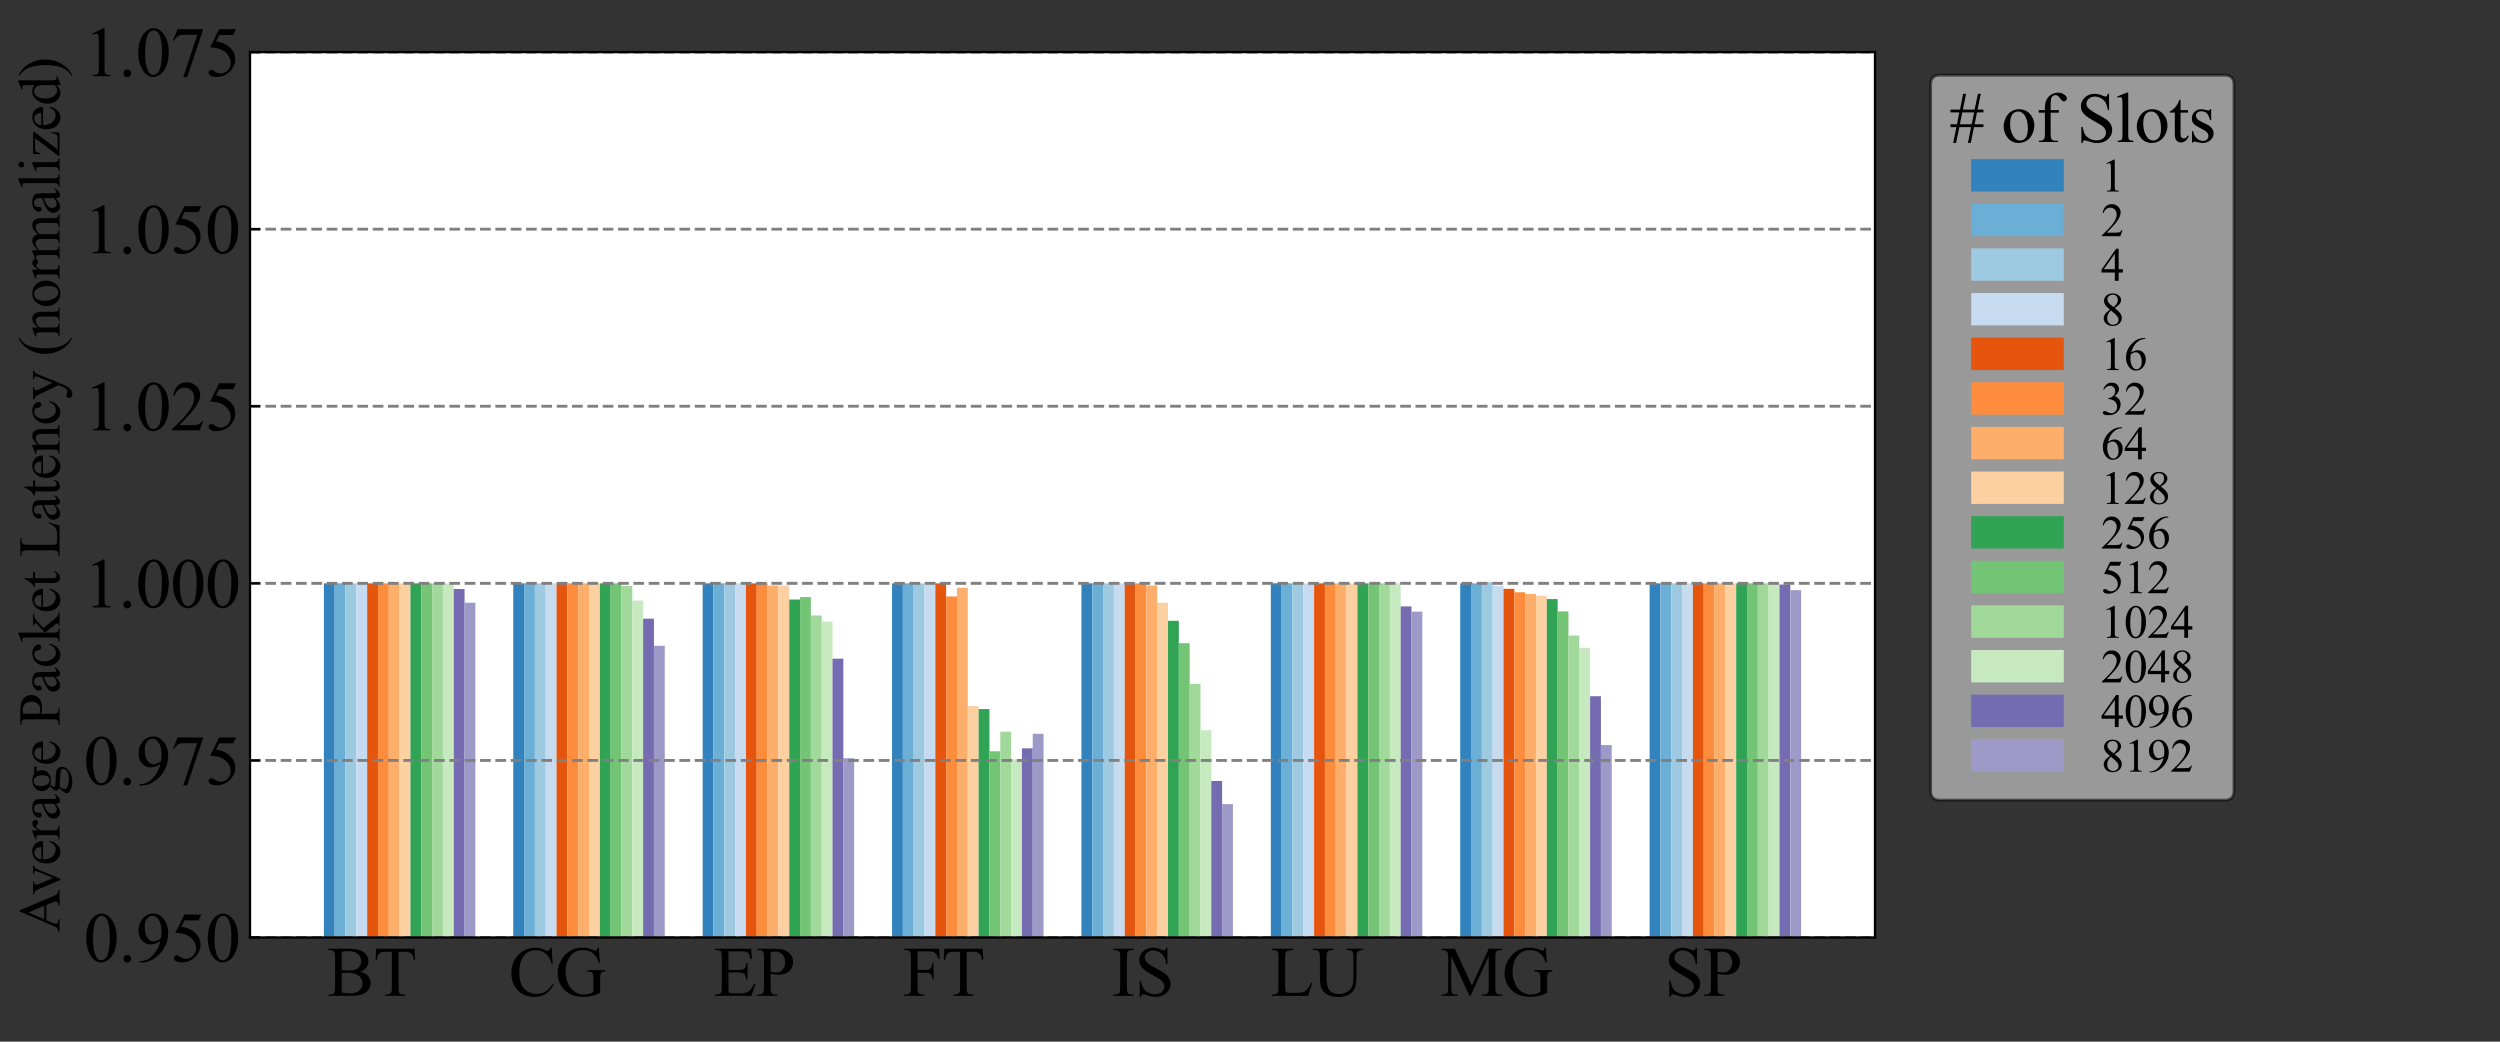 <?xml version="1.0" encoding="utf-8" standalone="no"?>
<!DOCTYPE svg PUBLIC "-//W3C//DTD SVG 1.1//EN"
  "http://www.w3.org/Graphics/SVG/1.1/DTD/svg11.dtd">
<svg xmlns:xlink="http://www.w3.org/1999/xlink" width="864pt" height="360pt" viewBox="0 0 864 360" xmlns="http://www.w3.org/2000/svg" version="1.1">
 <rect x="0" y="0" width="864" height="360" fill="#333333" stroke="none"/>
 <defs>
  <style type="text/css">*{stroke-linejoin: round; stroke-linecap: butt}</style>
 </defs>
 <g id="figure_1">
  <g id="patch_1">
   <path d="M 0 360 
L 864 360 
L 864 0 
L 0 0 
L 0 360 
z
" style="fill: none"/>
  </g>
  <g id="axes_1">
   <g id="patch_2">
    <path d="M 86.4 324 
L 648 324 
L 648 18 
L 86.4 18 
z
" style="fill: #ffffff"/>
   </g>
   <g id="patch_3">
    <path d="M 111.927 2649.6 
L 115.668 2649.6 
L 115.668 201.6 
L 111.927 201.6 
z
" clip-path="url(#pc90824bc33)" style="fill: #3182bd"/>
   </g>
   <g id="patch_4">
    <path d="M 177.382 2649.6 
L 181.122 2649.6 
L 181.122 201.6 
L 177.382 201.6 
z
" clip-path="url(#pc90824bc33)" style="fill: #3182bd"/>
   </g>
   <g id="patch_5">
    <path d="M 242.836 2649.6 
L 246.577 2649.6 
L 246.577 201.6 
L 242.836 201.6 
z
" clip-path="url(#pc90824bc33)" style="fill: #3182bd"/>
   </g>
   <g id="patch_6">
    <path d="M 308.291 2649.6 
L 312.031 2649.6 
L 312.031 201.6 
L 308.291 201.6 
z
" clip-path="url(#pc90824bc33)" style="fill: #3182bd"/>
   </g>
   <g id="patch_7">
    <path d="M 373.745 2649.6 
L 377.486 2649.6 
L 377.486 201.6 
L 373.745 201.6 
z
" clip-path="url(#pc90824bc33)" style="fill: #3182bd"/>
   </g>
   <g id="patch_8">
    <path d="M 439.2 2649.6 
L 442.94 2649.6 
L 442.94 201.6 
L 439.2 201.6 
z
" clip-path="url(#pc90824bc33)" style="fill: #3182bd"/>
   </g>
   <g id="patch_9">
    <path d="M 504.655 2649.6 
L 508.395 2649.6 
L 508.395 201.6 
L 504.655 201.6 
z
" clip-path="url(#pc90824bc33)" style="fill: #3182bd"/>
   </g>
   <g id="patch_10">
    <path d="M 570.109 2649.6 
L 573.849 2649.6 
L 573.849 201.6 
L 570.109 201.6 
z
" clip-path="url(#pc90824bc33)" style="fill: #3182bd"/>
   </g>
   <g id="patch_11">
    <path d="M 115.668 2649.6 
L 119.408 2649.6 
L 119.408 201.6 
L 115.668 201.6 
z
" clip-path="url(#pc90824bc33)" style="fill: #6baed6"/>
   </g>
   <g id="patch_12">
    <path d="M 181.122 2649.6 
L 184.862 2649.6 
L 184.862 201.6 
L 181.122 201.6 
z
" clip-path="url(#pc90824bc33)" style="fill: #6baed6"/>
   </g>
   <g id="patch_13">
    <path d="M 246.577 2649.6 
L 250.317 2649.6 
L 250.317 201.6 
L 246.577 201.6 
z
" clip-path="url(#pc90824bc33)" style="fill: #6baed6"/>
   </g>
   <g id="patch_14">
    <path d="M 312.031 2649.6 
L 315.771 2649.6 
L 315.771 201.6 
L 312.031 201.6 
z
" clip-path="url(#pc90824bc33)" style="fill: #6baed6"/>
   </g>
   <g id="patch_15">
    <path d="M 377.486 2649.6 
L 381.226 2649.6 
L 381.226 201.6 
L 377.486 201.6 
z
" clip-path="url(#pc90824bc33)" style="fill: #6baed6"/>
   </g>
   <g id="patch_16">
    <path d="M 442.94 2649.6 
L 446.681 2649.6 
L 446.681 201.6 
L 442.94 201.6 
z
" clip-path="url(#pc90824bc33)" style="fill: #6baed6"/>
   </g>
   <g id="patch_17">
    <path d="M 508.395 2649.6 
L 512.135 2649.6 
L 512.135 201.6 
L 508.395 201.6 
z
" clip-path="url(#pc90824bc33)" style="fill: #6baed6"/>
   </g>
   <g id="patch_18">
    <path d="M 573.849 2649.6 
L 577.59 2649.6 
L 577.59 201.6 
L 573.849 201.6 
z
" clip-path="url(#pc90824bc33)" style="fill: #6baed6"/>
   </g>
   <g id="patch_19">
    <path d="M 119.408 2649.6 
L 123.148 2649.6 
L 123.148 201.6 
L 119.408 201.6 
z
" clip-path="url(#pc90824bc33)" style="fill: #9ecae1"/>
   </g>
   <g id="patch_20">
    <path d="M 184.862 2649.6 
L 188.603 2649.6 
L 188.603 201.6 
L 184.862 201.6 
z
" clip-path="url(#pc90824bc33)" style="fill: #9ecae1"/>
   </g>
   <g id="patch_21">
    <path d="M 250.317 2649.6 
L 254.057 2649.6 
L 254.057 201.6 
L 250.317 201.6 
z
" clip-path="url(#pc90824bc33)" style="fill: #9ecae1"/>
   </g>
   <g id="patch_22">
    <path d="M 315.771 2649.6 
L 319.512 2649.6 
L 319.512 201.6 
L 315.771 201.6 
z
" clip-path="url(#pc90824bc33)" style="fill: #9ecae1"/>
   </g>
   <g id="patch_23">
    <path d="M 381.226 2649.6 
L 384.966 2649.6 
L 384.966 201.6 
L 381.226 201.6 
z
" clip-path="url(#pc90824bc33)" style="fill: #9ecae1"/>
   </g>
   <g id="patch_24">
    <path d="M 446.681 2649.6 
L 450.421 2649.6 
L 450.421 201.6 
L 446.681 201.6 
z
" clip-path="url(#pc90824bc33)" style="fill: #9ecae1"/>
   </g>
   <g id="patch_25">
    <path d="M 512.135 2649.6 
L 515.875 2649.6 
L 515.875 201.193 
L 512.135 201.193 
z
" clip-path="url(#pc90824bc33)" style="fill: #9ecae1"/>
   </g>
   <g id="patch_26">
    <path d="M 577.59 2649.6 
L 581.33 2649.6 
L 581.33 201.6 
L 577.59 201.6 
z
" clip-path="url(#pc90824bc33)" style="fill: #9ecae1"/>
   </g>
   <g id="patch_27">
    <path d="M 123.148 2649.6 
L 126.888 2649.6 
L 126.888 201.6 
L 123.148 201.6 
z
" clip-path="url(#pc90824bc33)" style="fill: #c6dbef"/>
   </g>
   <g id="patch_28">
    <path d="M 188.603 2649.6 
L 192.343 2649.6 
L 192.343 201.6 
L 188.603 201.6 
z
" clip-path="url(#pc90824bc33)" style="fill: #c6dbef"/>
   </g>
   <g id="patch_29">
    <path d="M 254.057 2649.6 
L 257.797 2649.6 
L 257.797 201.6 
L 254.057 201.6 
z
" clip-path="url(#pc90824bc33)" style="fill: #c6dbef"/>
   </g>
   <g id="patch_30">
    <path d="M 319.512 2649.6 
L 323.252 2649.6 
L 323.252 201.6 
L 319.512 201.6 
z
" clip-path="url(#pc90824bc33)" style="fill: #c6dbef"/>
   </g>
   <g id="patch_31">
    <path d="M 384.966 2649.6 
L 388.706 2649.6 
L 388.706 201.6 
L 384.966 201.6 
z
" clip-path="url(#pc90824bc33)" style="fill: #c6dbef"/>
   </g>
   <g id="patch_32">
    <path d="M 450.421 2649.6 
L 454.161 2649.6 
L 454.161 201.6 
L 450.421 201.6 
z
" clip-path="url(#pc90824bc33)" style="fill: #c6dbef"/>
   </g>
   <g id="patch_33">
    <path d="M 515.875 2649.6 
L 519.616 2649.6 
L 519.616 202.457 
L 515.875 202.457 
z
" clip-path="url(#pc90824bc33)" style="fill: #c6dbef"/>
   </g>
   <g id="patch_34">
    <path d="M 581.33 2649.6 
L 585.07 2649.6 
L 585.07 201.6 
L 581.33 201.6 
z
" clip-path="url(#pc90824bc33)" style="fill: #c6dbef"/>
   </g>
   <g id="patch_35">
    <path d="M 126.888 2649.6 
L 130.629 2649.6 
L 130.629 201.6 
L 126.888 201.6 
z
" clip-path="url(#pc90824bc33)" style="fill: #e6550d"/>
   </g>
   <g id="patch_36">
    <path d="M 192.343 2649.6 
L 196.083 2649.6 
L 196.083 201.6 
L 192.343 201.6 
z
" clip-path="url(#pc90824bc33)" style="fill: #e6550d"/>
   </g>
   <g id="patch_37">
    <path d="M 257.797 2649.6 
L 261.538 2649.6 
L 261.538 201.6 
L 257.797 201.6 
z
" clip-path="url(#pc90824bc33)" style="fill: #e6550d"/>
   </g>
   <g id="patch_38">
    <path d="M 323.252 2649.6 
L 326.992 2649.6 
L 326.992 201.6 
L 323.252 201.6 
z
" clip-path="url(#pc90824bc33)" style="fill: #e6550d"/>
   </g>
   <g id="patch_39">
    <path d="M 388.706 2649.6 
L 392.447 2649.6 
L 392.447 201.6 
L 388.706 201.6 
z
" clip-path="url(#pc90824bc33)" style="fill: #e6550d"/>
   </g>
   <g id="patch_40">
    <path d="M 454.161 2649.6 
L 457.901 2649.6 
L 457.901 201.6 
L 454.161 201.6 
z
" clip-path="url(#pc90824bc33)" style="fill: #e6550d"/>
   </g>
   <g id="patch_41">
    <path d="M 519.616 2649.6 
L 523.356 2649.6 
L 523.356 203.484 
L 519.616 203.484 
z
" clip-path="url(#pc90824bc33)" style="fill: #e6550d"/>
   </g>
   <g id="patch_42">
    <path d="M 585.07 2649.6 
L 588.81 2649.6 
L 588.81 201.6 
L 585.07 201.6 
z
" clip-path="url(#pc90824bc33)" style="fill: #e6550d"/>
   </g>
   <g id="patch_43">
    <path d="M 130.629 2649.6 
L 134.369 2649.6 
L 134.369 201.6 
L 130.629 201.6 
z
" clip-path="url(#pc90824bc33)" style="fill: #fd8d3c"/>
   </g>
   <g id="patch_44">
    <path d="M 196.083 2649.6 
L 199.823 2649.6 
L 199.823 201.6 
L 196.083 201.6 
z
" clip-path="url(#pc90824bc33)" style="fill: #fd8d3c"/>
   </g>
   <g id="patch_45">
    <path d="M 261.538 2649.6 
L 265.278 2649.6 
L 265.278 201.6 
L 261.538 201.6 
z
" clip-path="url(#pc90824bc33)" style="fill: #fd8d3c"/>
   </g>
   <g id="patch_46">
    <path d="M 326.992 2649.6 
L 330.732 2649.6 
L 330.732 206.107 
L 326.992 206.107 
z
" clip-path="url(#pc90824bc33)" style="fill: #fd8d3c"/>
   </g>
   <g id="patch_47">
    <path d="M 392.447 2649.6 
L 396.187 2649.6 
L 396.187 201.6 
L 392.447 201.6 
z
" clip-path="url(#pc90824bc33)" style="fill: #fd8d3c"/>
   </g>
   <g id="patch_48">
    <path d="M 457.901 2649.6 
L 461.642 2649.6 
L 461.642 201.6 
L 457.901 201.6 
z
" clip-path="url(#pc90824bc33)" style="fill: #fd8d3c"/>
   </g>
   <g id="patch_49">
    <path d="M 523.356 2649.6 
L 527.096 2649.6 
L 527.096 204.684 
L 523.356 204.684 
z
" clip-path="url(#pc90824bc33)" style="fill: #fd8d3c"/>
   </g>
   <g id="patch_50">
    <path d="M 588.81 2649.6 
L 592.551 2649.6 
L 592.551 201.6 
L 588.81 201.6 
z
" clip-path="url(#pc90824bc33)" style="fill: #fd8d3c"/>
   </g>
   <g id="patch_51">
    <path d="M 134.369 2649.6 
L 138.109 2649.6 
L 138.109 201.6 
L 134.369 201.6 
z
" clip-path="url(#pc90824bc33)" style="fill: #fdae6b"/>
   </g>
   <g id="patch_52">
    <path d="M 199.823 2649.6 
L 203.564 2649.6 
L 203.564 201.6 
L 199.823 201.6 
z
" clip-path="url(#pc90824bc33)" style="fill: #fdae6b"/>
   </g>
   <g id="patch_53">
    <path d="M 265.278 2649.6 
L 269.018 2649.6 
L 269.018 202.362 
L 265.278 202.362 
z
" clip-path="url(#pc90824bc33)" style="fill: #fdae6b"/>
   </g>
   <g id="patch_54">
    <path d="M 330.732 2649.6 
L 334.473 2649.6 
L 334.473 203.133 
L 330.732 203.133 
z
" clip-path="url(#pc90824bc33)" style="fill: #fdae6b"/>
   </g>
   <g id="patch_55">
    <path d="M 396.187 2649.6 
L 399.927 2649.6 
L 399.927 202.361 
L 396.187 202.361 
z
" clip-path="url(#pc90824bc33)" style="fill: #fdae6b"/>
   </g>
   <g id="patch_56">
    <path d="M 461.642 2649.6 
L 465.382 2649.6 
L 465.382 201.6 
L 461.642 201.6 
z
" clip-path="url(#pc90824bc33)" style="fill: #fdae6b"/>
   </g>
   <g id="patch_57">
    <path d="M 527.096 2649.6 
L 530.836 2649.6 
L 530.836 205.262 
L 527.096 205.262 
z
" clip-path="url(#pc90824bc33)" style="fill: #fdae6b"/>
   </g>
   <g id="patch_58">
    <path d="M 592.551 2649.6 
L 596.291 2649.6 
L 596.291 201.6 
L 592.551 201.6 
z
" clip-path="url(#pc90824bc33)" style="fill: #fdae6b"/>
   </g>
   <g id="patch_59">
    <path d="M 138.109 2649.6 
L 141.849 2649.6 
L 141.849 201.6 
L 138.109 201.6 
z
" clip-path="url(#pc90824bc33)" style="fill: #fdd0a2"/>
   </g>
   <g id="patch_60">
    <path d="M 203.564 2649.6 
L 207.304 2649.6 
L 207.304 201.6 
L 203.564 201.6 
z
" clip-path="url(#pc90824bc33)" style="fill: #fdd0a2"/>
   </g>
   <g id="patch_61">
    <path d="M 269.018 2649.6 
L 272.758 2649.6 
L 272.758 202.362 
L 269.018 202.362 
z
" clip-path="url(#pc90824bc33)" style="fill: #fdd0a2"/>
   </g>
   <g id="patch_62">
    <path d="M 334.473 2649.6 
L 338.213 2649.6 
L 338.213 244.025 
L 334.473 244.025 
z
" clip-path="url(#pc90824bc33)" style="fill: #fdd0a2"/>
   </g>
   <g id="patch_63">
    <path d="M 399.927 2649.6 
L 403.668 2649.6 
L 403.668 208.319 
L 399.927 208.319 
z
" clip-path="url(#pc90824bc33)" style="fill: #fdd0a2"/>
   </g>
   <g id="patch_64">
    <path d="M 465.382 2649.6 
L 469.122 2649.6 
L 469.122 201.6 
L 465.382 201.6 
z
" clip-path="url(#pc90824bc33)" style="fill: #fdd0a2"/>
   </g>
   <g id="patch_65">
    <path d="M 530.836 2649.6 
L 534.577 2649.6 
L 534.577 205.883 
L 530.836 205.883 
z
" clip-path="url(#pc90824bc33)" style="fill: #fdd0a2"/>
   </g>
   <g id="patch_66">
    <path d="M 596.291 2649.6 
L 600.031 2649.6 
L 600.031 201.6 
L 596.291 201.6 
z
" clip-path="url(#pc90824bc33)" style="fill: #fdd0a2"/>
   </g>
   <g id="patch_67">
    <path d="M 141.849 2649.6 
L 145.59 2649.6 
L 145.59 201.6 
L 141.849 201.6 
z
" clip-path="url(#pc90824bc33)" style="fill: #31a354"/>
   </g>
   <g id="patch_68">
    <path d="M 207.304 2649.6 
L 211.044 2649.6 
L 211.044 201.6 
L 207.304 201.6 
z
" clip-path="url(#pc90824bc33)" style="fill: #31a354"/>
   </g>
   <g id="patch_69">
    <path d="M 272.758 2649.6 
L 276.499 2649.6 
L 276.499 207.206 
L 272.758 207.206 
z
" clip-path="url(#pc90824bc33)" style="fill: #31a354"/>
   </g>
   <g id="patch_70">
    <path d="M 338.213 2649.6 
L 341.953 2649.6 
L 341.953 245.063 
L 338.213 245.063 
z
" clip-path="url(#pc90824bc33)" style="fill: #31a354"/>
   </g>
   <g id="patch_71">
    <path d="M 403.668 2649.6 
L 407.408 2649.6 
L 407.408 214.539 
L 403.668 214.539 
z
" clip-path="url(#pc90824bc33)" style="fill: #31a354"/>
   </g>
   <g id="patch_72">
    <path d="M 469.122 2649.6 
L 472.862 2649.6 
L 472.862 201.6 
L 469.122 201.6 
z
" clip-path="url(#pc90824bc33)" style="fill: #31a354"/>
   </g>
   <g id="patch_73">
    <path d="M 534.577 2649.6 
L 538.317 2649.6 
L 538.317 207.039 
L 534.577 207.039 
z
" clip-path="url(#pc90824bc33)" style="fill: #31a354"/>
   </g>
   <g id="patch_74">
    <path d="M 600.031 2649.6 
L 603.771 2649.6 
L 603.771 201.6 
L 600.031 201.6 
z
" clip-path="url(#pc90824bc33)" style="fill: #31a354"/>
   </g>
   <g id="patch_75">
    <path d="M 145.59 2649.6 
L 149.33 2649.6 
L 149.33 201.6 
L 145.59 201.6 
z
" clip-path="url(#pc90824bc33)" style="fill: #74c476"/>
   </g>
   <g id="patch_76">
    <path d="M 211.044 2649.6 
L 214.784 2649.6 
L 214.784 201.6 
L 211.044 201.6 
z
" clip-path="url(#pc90824bc33)" style="fill: #74c476"/>
   </g>
   <g id="patch_77">
    <path d="M 276.499 2649.6 
L 280.239 2649.6 
L 280.239 206.339 
L 276.499 206.339 
z
" clip-path="url(#pc90824bc33)" style="fill: #74c476"/>
   </g>
   <g id="patch_78">
    <path d="M 341.953 2649.6 
L 345.694 2649.6 
L 345.694 259.638 
L 341.953 259.638 
z
" clip-path="url(#pc90824bc33)" style="fill: #74c476"/>
   </g>
   <g id="patch_79">
    <path d="M 407.408 2649.6 
L 411.148 2649.6 
L 411.148 222.28 
L 407.408 222.28 
z
" clip-path="url(#pc90824bc33)" style="fill: #74c476"/>
   </g>
   <g id="patch_80">
    <path d="M 472.862 2649.6 
L 476.603 2649.6 
L 476.603 201.6 
L 472.862 201.6 
z
" clip-path="url(#pc90824bc33)" style="fill: #74c476"/>
   </g>
   <g id="patch_81">
    <path d="M 538.317 2649.6 
L 542.057 2649.6 
L 542.057 211.3 
L 538.317 211.3 
z
" clip-path="url(#pc90824bc33)" style="fill: #74c476"/>
   </g>
   <g id="patch_82">
    <path d="M 603.771 2649.6 
L 607.512 2649.6 
L 607.512 201.6 
L 603.771 201.6 
z
" clip-path="url(#pc90824bc33)" style="fill: #74c476"/>
   </g>
   <g id="patch_83">
    <path d="M 149.33 2649.6 
L 153.07 2649.6 
L 153.07 201.6 
L 149.33 201.6 
z
" clip-path="url(#pc90824bc33)" style="fill: #a1d99b"/>
   </g>
   <g id="patch_84">
    <path d="M 214.784 2649.6 
L 218.525 2649.6 
L 218.525 202.5 
L 214.784 202.5 
z
" clip-path="url(#pc90824bc33)" style="fill: #a1d99b"/>
   </g>
   <g id="patch_85">
    <path d="M 280.239 2649.6 
L 283.979 2649.6 
L 283.979 212.707 
L 280.239 212.707 
z
" clip-path="url(#pc90824bc33)" style="fill: #a1d99b"/>
   </g>
   <g id="patch_86">
    <path d="M 345.694 2649.6 
L 349.434 2649.6 
L 349.434 252.854 
L 345.694 252.854 
z
" clip-path="url(#pc90824bc33)" style="fill: #a1d99b"/>
   </g>
   <g id="patch_87">
    <path d="M 411.148 2649.6 
L 414.888 2649.6 
L 414.888 236.371 
L 411.148 236.371 
z
" clip-path="url(#pc90824bc33)" style="fill: #a1d99b"/>
   </g>
   <g id="patch_88">
    <path d="M 476.603 2649.6 
L 480.343 2649.6 
L 480.343 201.6 
L 476.603 201.6 
z
" clip-path="url(#pc90824bc33)" style="fill: #a1d99b"/>
   </g>
   <g id="patch_89">
    <path d="M 542.057 2649.6 
L 545.797 2649.6 
L 545.797 219.63 
L 542.057 219.63 
z
" clip-path="url(#pc90824bc33)" style="fill: #a1d99b"/>
   </g>
   <g id="patch_90">
    <path d="M 607.512 2649.6 
L 611.252 2649.6 
L 611.252 201.6 
L 607.512 201.6 
z
" clip-path="url(#pc90824bc33)" style="fill: #a1d99b"/>
   </g>
   <g id="patch_91">
    <path d="M 153.07 2649.6 
L 156.81 2649.6 
L 156.81 201.644 
L 153.07 201.644 
z
" clip-path="url(#pc90824bc33)" style="fill: #c7e9c0"/>
   </g>
   <g id="patch_92">
    <path d="M 218.525 2649.6 
L 222.265 2649.6 
L 222.265 207.559 
L 218.525 207.559 
z
" clip-path="url(#pc90824bc33)" style="fill: #c7e9c0"/>
   </g>
   <g id="patch_93">
    <path d="M 283.979 2649.6 
L 287.719 2649.6 
L 287.719 214.822 
L 283.979 214.822 
z
" clip-path="url(#pc90824bc33)" style="fill: #c7e9c0"/>
   </g>
   <g id="patch_94">
    <path d="M 349.434 2649.6 
L 353.174 2649.6 
L 353.174 262.457 
L 349.434 262.457 
z
" clip-path="url(#pc90824bc33)" style="fill: #c7e9c0"/>
   </g>
   <g id="patch_95">
    <path d="M 414.888 2649.6 
L 418.629 2649.6 
L 418.629 252.354 
L 414.888 252.354 
z
" clip-path="url(#pc90824bc33)" style="fill: #c7e9c0"/>
   </g>
   <g id="patch_96">
    <path d="M 480.343 2649.6 
L 484.083 2649.6 
L 484.083 201.6 
L 480.343 201.6 
z
" clip-path="url(#pc90824bc33)" style="fill: #c7e9c0"/>
   </g>
   <g id="patch_97">
    <path d="M 545.797 2649.6 
L 549.538 2649.6 
L 549.538 223.87 
L 545.797 223.87 
z
" clip-path="url(#pc90824bc33)" style="fill: #c7e9c0"/>
   </g>
   <g id="patch_98">
    <path d="M 611.252 2649.6 
L 614.992 2649.6 
L 614.992 201.6 
L 611.252 201.6 
z
" clip-path="url(#pc90824bc33)" style="fill: #c7e9c0"/>
   </g>
   <g id="patch_99">
    <path d="M 156.81 2649.6 
L 160.551 2649.6 
L 160.551 203.555 
L 156.81 203.555 
z
" clip-path="url(#pc90824bc33)" style="fill: #756bb1"/>
   </g>
   <g id="patch_100">
    <path d="M 222.265 2649.6 
L 226.005 2649.6 
L 226.005 213.819 
L 222.265 213.819 
z
" clip-path="url(#pc90824bc33)" style="fill: #756bb1"/>
   </g>
   <g id="patch_101">
    <path d="M 287.719 2649.6 
L 291.46 2649.6 
L 291.46 227.643 
L 287.719 227.643 
z
" clip-path="url(#pc90824bc33)" style="fill: #756bb1"/>
   </g>
   <g id="patch_102">
    <path d="M 353.174 2649.6 
L 356.914 2649.6 
L 356.914 258.616 
L 353.174 258.616 
z
" clip-path="url(#pc90824bc33)" style="fill: #756bb1"/>
   </g>
   <g id="patch_103">
    <path d="M 418.629 2649.6 
L 422.369 2649.6 
L 422.369 269.925 
L 418.629 269.925 
z
" clip-path="url(#pc90824bc33)" style="fill: #756bb1"/>
   </g>
   <g id="patch_104">
    <path d="M 484.083 2649.6 
L 487.823 2649.6 
L 487.823 209.56 
L 484.083 209.56 
z
" clip-path="url(#pc90824bc33)" style="fill: #756bb1"/>
   </g>
   <g id="patch_105">
    <path d="M 549.538 2649.6 
L 553.278 2649.6 
L 553.278 240.615 
L 549.538 240.615 
z
" clip-path="url(#pc90824bc33)" style="fill: #756bb1"/>
   </g>
   <g id="patch_106">
    <path d="M 614.992 2649.6 
L 618.732 2649.6 
L 618.732 202.003 
L 614.992 202.003 
z
" clip-path="url(#pc90824bc33)" style="fill: #756bb1"/>
   </g>
   <g id="patch_107">
    <path d="M 160.551 2649.6 
L 164.291 2649.6 
L 164.291 208.299 
L 160.551 208.299 
z
" clip-path="url(#pc90824bc33)" style="fill: #9e9ac8"/>
   </g>
   <g id="patch_108">
    <path d="M 226.005 2649.6 
L 229.745 2649.6 
L 229.745 223.186 
L 226.005 223.186 
z
" clip-path="url(#pc90824bc33)" style="fill: #9e9ac8"/>
   </g>
   <g id="patch_109">
    <path d="M 291.46 2649.6 
L 295.2 2649.6 
L 295.2 262.042 
L 291.46 262.042 
z
" clip-path="url(#pc90824bc33)" style="fill: #9e9ac8"/>
   </g>
   <g id="patch_110">
    <path d="M 356.914 2649.6 
L 360.655 2649.6 
L 360.655 253.613 
L 356.914 253.613 
z
" clip-path="url(#pc90824bc33)" style="fill: #9e9ac8"/>
   </g>
   <g id="patch_111">
    <path d="M 422.369 2649.6 
L 426.109 2649.6 
L 426.109 277.906 
L 422.369 277.906 
z
" clip-path="url(#pc90824bc33)" style="fill: #9e9ac8"/>
   </g>
   <g id="patch_112">
    <path d="M 487.823 2649.6 
L 491.564 2649.6 
L 491.564 211.378 
L 487.823 211.378 
z
" clip-path="url(#pc90824bc33)" style="fill: #9e9ac8"/>
   </g>
   <g id="patch_113">
    <path d="M 553.278 2649.6 
L 557.018 2649.6 
L 557.018 257.488 
L 553.278 257.488 
z
" clip-path="url(#pc90824bc33)" style="fill: #9e9ac8"/>
   </g>
   <g id="patch_114">
    <path d="M 618.732 2649.6 
L 622.473 2649.6 
L 622.473 203.953 
L 618.732 203.953 
z
" clip-path="url(#pc90824bc33)" style="fill: #9e9ac8"/>
   </g>
   <g id="matplotlib.axis_1">
    <g id="xtick_1">
     <g id="text_1">
      <!-- BT -->
      <g transform="translate(113.052 344.165)scale(0.24 -0.24)">
       <defs>
        <path id="TimesNewRomanPSMT-42" d="M 2956 2163 
Q 3397 2069 3616 1863 
Q 3919 1575 3919 1159 
Q 3919 844 3719 555 
Q 3519 266 3170 133 
Q 2822 0 2106 0 
L 106 0 
L 106 116 
L 266 116 
Q 531 116 647 284 
Q 719 394 719 750 
L 719 3488 
Q 719 3881 628 3984 
Q 506 4122 266 4122 
L 106 4122 
L 106 4238 
L 1938 4238 
Q 2450 4238 2759 4163 
Q 3228 4050 3475 3764 
Q 3722 3478 3722 3106 
Q 3722 2788 3528 2536 
Q 3334 2284 2956 2163 
z
M 1319 2331 
Q 1434 2309 1582 2298 
Q 1731 2288 1909 2288 
Q 2366 2288 2595 2386 
Q 2825 2484 2947 2687 
Q 3069 2891 3069 3131 
Q 3069 3503 2766 3765 
Q 2463 4028 1881 4028 
Q 1569 4028 1319 3959 
L 1319 2331 
z
M 1319 306 
Q 1681 222 2034 222 
Q 2600 222 2897 476 
Q 3194 731 3194 1106 
Q 3194 1353 3059 1581 
Q 2925 1809 2622 1940 
Q 2319 2072 1872 2072 
Q 1678 2072 1540 2065 
Q 1403 2059 1319 2044 
L 1319 306 
z
" transform="scale(0.016)"/>
        <path id="TimesNewRomanPSMT-54" d="M 3703 4238 
L 3750 3244 
L 3631 3244 
Q 3597 3506 3538 3619 
Q 3441 3800 3280 3886 
Q 3119 3972 2856 3972 
L 2259 3972 
L 2259 734 
Q 2259 344 2344 247 
Q 2463 116 2709 116 
L 2856 116 
L 2856 0 
L 1059 0 
L 1059 116 
L 1209 116 
Q 1478 116 1591 278 
Q 1659 378 1659 734 
L 1659 3972 
L 1150 3972 
Q 853 3972 728 3928 
Q 566 3869 450 3700 
Q 334 3531 313 3244 
L 194 3244 
L 244 4238 
L 3703 4238 
z
" transform="scale(0.016)"/>
       </defs>
       <use xlink:href="#TimesNewRomanPSMT-42"/>
       <use xlink:href="#TimesNewRomanPSMT-54" x="66.699"/>
      </g>
     </g>
    </g>
    <g id="xtick_2">
     <g id="text_2">
      <!-- CG -->
      <g transform="translate(175.833 344.165)scale(0.24 -0.24)">
       <defs>
        <path id="TimesNewRomanPSMT-43" d="M 3853 4334 
L 3950 2894 
L 3853 2894 
Q 3659 3541 3300 3825 
Q 2941 4109 2438 4109 
Q 2016 4109 1675 3895 
Q 1334 3681 1139 3212 
Q 944 2744 944 2047 
Q 944 1472 1128 1050 
Q 1313 628 1683 403 
Q 2053 178 2528 178 
Q 2941 178 3256 354 
Q 3572 531 3950 1056 
L 4047 994 
Q 3728 428 3303 165 
Q 2878 -97 2294 -97 
Q 1241 -97 663 684 
Q 231 1266 231 2053 
Q 231 2688 515 3219 
Q 800 3750 1298 4042 
Q 1797 4334 2388 4334 
Q 2847 4334 3294 4109 
Q 3425 4041 3481 4041 
Q 3566 4041 3628 4100 
Q 3709 4184 3744 4334 
L 3853 4334 
z
" transform="scale(0.016)"/>
        <path id="TimesNewRomanPSMT-47" d="M 3928 4334 
L 4038 2997 
L 3928 2997 
Q 3763 3497 3500 3750 
Q 3122 4116 2528 4116 
Q 1719 4116 1297 3475 
Q 944 2934 944 2188 
Q 944 1581 1178 1081 
Q 1413 581 1792 348 
Q 2172 116 2572 116 
Q 2806 116 3025 175 
Q 3244 234 3447 350 
L 3447 1575 
Q 3447 1894 3398 1992 
Q 3350 2091 3248 2142 
Q 3147 2194 2891 2194 
L 2891 2313 
L 4531 2313 
L 4531 2194 
L 4453 2194 
Q 4209 2194 4119 2031 
Q 4056 1916 4056 1575 
L 4056 278 
Q 3697 84 3347 -6 
Q 2997 -97 2569 -97 
Q 1341 -97 703 691 
Q 225 1281 225 2053 
Q 225 2613 494 3125 
Q 813 3734 1369 4063 
Q 1834 4334 2469 4334 
Q 2700 4334 2889 4296 
Q 3078 4259 3425 4131 
Q 3600 4066 3659 4066 
Q 3719 4066 3761 4120 
Q 3803 4175 3813 4334 
L 3928 4334 
z
" transform="scale(0.016)"/>
       </defs>
       <use xlink:href="#TimesNewRomanPSMT-43"/>
       <use xlink:href="#TimesNewRomanPSMT-47" x="66.699"/>
      </g>
     </g>
    </g>
    <g id="xtick_3">
     <g id="text_3">
      <!-- EP -->
      <g transform="translate(246.624 344.165)scale(0.24 -0.24)">
       <defs>
        <path id="TimesNewRomanPSMT-45" d="M 1338 4006 
L 1338 2331 
L 2269 2331 
Q 2631 2331 2753 2441 
Q 2916 2584 2934 2947 
L 3050 2947 
L 3050 1472 
L 2934 1472 
Q 2891 1781 2847 1869 
Q 2791 1978 2662 2040 
Q 2534 2103 2269 2103 
L 1338 2103 
L 1338 706 
Q 1338 425 1363 364 
Q 1388 303 1450 267 
Q 1513 231 1688 231 
L 2406 231 
Q 2766 231 2928 281 
Q 3091 331 3241 478 
Q 3434 672 3638 1063 
L 3763 1063 
L 3397 0 
L 131 0 
L 131 116 
L 281 116 
Q 431 116 566 188 
Q 666 238 702 338 
Q 738 438 738 747 
L 738 3500 
Q 738 3903 656 3997 
Q 544 4122 281 4122 
L 131 4122 
L 131 4238 
L 3397 4238 
L 3444 3309 
L 3322 3309 
Q 3256 3644 3176 3769 
Q 3097 3894 2941 3959 
Q 2816 4006 2500 4006 
L 1338 4006 
z
" transform="scale(0.016)"/>
        <path id="TimesNewRomanPSMT-50" d="M 1313 1984 
L 1313 750 
Q 1313 350 1400 253 
Q 1519 116 1759 116 
L 1922 116 
L 1922 0 
L 106 0 
L 106 116 
L 266 116 
Q 534 116 650 291 
Q 713 388 713 750 
L 713 3488 
Q 713 3888 628 3984 
Q 506 4122 266 4122 
L 106 4122 
L 106 4238 
L 1659 4238 
Q 2228 4238 2556 4120 
Q 2884 4003 3109 3725 
Q 3334 3447 3334 3066 
Q 3334 2547 2992 2222 
Q 2650 1897 2025 1897 
Q 1872 1897 1694 1919 
Q 1516 1941 1313 1984 
z
M 1313 2163 
Q 1478 2131 1606 2115 
Q 1734 2100 1825 2100 
Q 2150 2100 2386 2351 
Q 2622 2603 2622 3003 
Q 2622 3278 2509 3514 
Q 2397 3750 2190 3867 
Q 1984 3984 1722 3984 
Q 1563 3984 1313 3925 
L 1313 2163 
z
" transform="scale(0.016)"/>
       </defs>
       <use xlink:href="#TimesNewRomanPSMT-45"/>
       <use xlink:href="#TimesNewRomanPSMT-50" x="61.084"/>
      </g>
     </g>
    </g>
    <g id="xtick_4">
     <g id="text_4">
      <!-- FT -->
      <g transform="translate(312.078 344.165)scale(0.24 -0.24)">
       <defs>
        <path id="TimesNewRomanPSMT-46" d="M 1309 4006 
L 1309 2341 
L 2081 2341 
Q 2347 2341 2470 2458 
Q 2594 2575 2634 2922 
L 2750 2922 
L 2750 1488 
L 2634 1488 
Q 2631 1734 2570 1850 
Q 2509 1966 2401 2023 
Q 2294 2081 2081 2081 
L 1309 2081 
L 1309 750 
Q 1309 428 1350 325 
Q 1381 247 1481 191 
Q 1619 116 1769 116 
L 1922 116 
L 1922 0 
L 103 0 
L 103 116 
L 253 116 
Q 516 116 634 269 
Q 709 369 709 750 
L 709 3488 
Q 709 3809 669 3913 
Q 638 3991 541 4047 
Q 406 4122 253 4122 
L 103 4122 
L 103 4238 
L 3256 4238 
L 3297 3306 
L 3188 3306 
Q 3106 3603 2998 3742 
Q 2891 3881 2733 3943 
Q 2575 4006 2244 4006 
L 1309 4006 
z
" transform="scale(0.016)"/>
       </defs>
       <use xlink:href="#TimesNewRomanPSMT-46"/>
       <use xlink:href="#TimesNewRomanPSMT-54" x="55.615"/>
      </g>
     </g>
    </g>
    <g id="xtick_5">
     <g id="text_5">
      <!-- IS -->
      <g transform="translate(384.2 344.165)scale(0.24 -0.24)">
       <defs>
        <path id="TimesNewRomanPSMT-49" d="M 1975 116 
L 1975 0 
L 159 0 
L 159 116 
L 309 116 
Q 572 116 691 269 
Q 766 369 766 750 
L 766 3488 
Q 766 3809 725 3913 
Q 694 3991 597 4047 
Q 459 4122 309 4122 
L 159 4122 
L 159 4238 
L 1975 4238 
L 1975 4122 
L 1822 4122 
Q 1563 4122 1444 3969 
Q 1366 3869 1366 3488 
L 1366 750 
Q 1366 428 1406 325 
Q 1438 247 1538 191 
Q 1672 116 1822 116 
L 1975 116 
z
" transform="scale(0.016)"/>
        <path id="TimesNewRomanPSMT-53" d="M 2934 4334 
L 2934 2869 
L 2819 2869 
Q 2763 3291 2617 3541 
Q 2472 3791 2203 3937 
Q 1934 4084 1647 4084 
Q 1322 4084 1109 3886 
Q 897 3688 897 3434 
Q 897 3241 1031 3081 
Q 1225 2847 1953 2456 
Q 2547 2138 2764 1967 
Q 2981 1797 3098 1565 
Q 3216 1334 3216 1081 
Q 3216 600 2842 251 
Q 2469 -97 1881 -97 
Q 1697 -97 1534 -69 
Q 1438 -53 1133 45 
Q 828 144 747 144 
Q 669 144 623 97 
Q 578 50 556 -97 
L 441 -97 
L 441 1356 
L 556 1356 
Q 638 900 775 673 
Q 913 447 1195 297 
Q 1478 147 1816 147 
Q 2206 147 2432 353 
Q 2659 559 2659 841 
Q 2659 997 2573 1156 
Q 2488 1316 2306 1453 
Q 2184 1547 1640 1851 
Q 1097 2156 867 2337 
Q 638 2519 519 2737 
Q 400 2956 400 3219 
Q 400 3675 750 4004 
Q 1100 4334 1641 4334 
Q 1978 4334 2356 4169 
Q 2531 4091 2603 4091 
Q 2684 4091 2736 4139 
Q 2788 4188 2819 4334 
L 2934 4334 
z
" transform="scale(0.016)"/>
       </defs>
       <use xlink:href="#TimesNewRomanPSMT-49"/>
       <use xlink:href="#TimesNewRomanPSMT-53" x="33.301"/>
      </g>
     </g>
    </g>
    <g id="xtick_6">
     <g id="text_6">
      <!-- LU -->
      <g transform="translate(439.001 344.165)scale(0.24 -0.24)">
       <defs>
        <path id="TimesNewRomanPSMT-4c" d="M 3669 1172 
L 3772 1150 
L 3409 0 
L 128 0 
L 128 116 
L 288 116 
Q 556 116 672 291 
Q 738 391 738 753 
L 738 3488 
Q 738 3884 650 3984 
Q 528 4122 288 4122 
L 128 4122 
L 128 4238 
L 2047 4238 
L 2047 4122 
Q 1709 4125 1573 4059 
Q 1438 3994 1388 3894 
Q 1338 3794 1338 3416 
L 1338 753 
Q 1338 494 1388 397 
Q 1425 331 1503 300 
Q 1581 269 1991 269 
L 2300 269 
Q 2788 269 2984 341 
Q 3181 413 3343 595 
Q 3506 778 3669 1172 
z
" transform="scale(0.016)"/>
        <path id="TimesNewRomanPSMT-55" d="M 3053 4122 
L 3053 4238 
L 4553 4238 
L 4553 4122 
L 4394 4122 
Q 4144 4122 4009 3913 
Q 3944 3816 3944 3463 
L 3944 1744 
Q 3944 1106 3817 754 
Q 3691 403 3320 151 
Q 2950 -100 2313 -100 
Q 1619 -100 1259 140 
Q 900 381 750 788 
Q 650 1066 650 1831 
L 650 3488 
Q 650 3878 542 4000 
Q 434 4122 194 4122 
L 34 4122 
L 34 4238 
L 1866 4238 
L 1866 4122 
L 1703 4122 
Q 1441 4122 1328 3956 
Q 1250 3844 1250 3488 
L 1250 1641 
Q 1250 1394 1295 1075 
Q 1341 756 1459 578 
Q 1578 400 1801 284 
Q 2025 169 2350 169 
Q 2766 169 3094 350 
Q 3422 531 3542 814 
Q 3663 1097 3663 1772 
L 3663 3488 
Q 3663 3884 3575 3984 
Q 3453 4122 3213 4122 
L 3053 4122 
z
" transform="scale(0.016)"/>
       </defs>
       <use xlink:href="#TimesNewRomanPSMT-4c"/>
       <use xlink:href="#TimesNewRomanPSMT-55" x="61.084"/>
      </g>
     </g>
    </g>
    <g id="xtick_7">
     <g id="text_7">
      <!-- MG -->
      <g transform="translate(497.773 344.165)scale(0.24 -0.24)">
       <defs>
        <path id="TimesNewRomanPSMT-4d" d="M 2619 0 
L 981 3566 
L 981 734 
Q 981 344 1066 247 
Q 1181 116 1431 116 
L 1581 116 
L 1581 0 
L 106 0 
L 106 116 
L 256 116 
Q 525 116 638 278 
Q 706 378 706 734 
L 706 3503 
Q 706 3784 644 3909 
Q 600 4000 483 4061 
Q 366 4122 106 4122 
L 106 4238 
L 1306 4238 
L 2844 922 
L 4356 4238 
L 5556 4238 
L 5556 4122 
L 5409 4122 
Q 5138 4122 5025 3959 
Q 4956 3859 4956 3503 
L 4956 734 
Q 4956 344 5044 247 
Q 5159 116 5409 116 
L 5556 116 
L 5556 0 
L 3756 0 
L 3756 116 
L 3906 116 
Q 4178 116 4288 278 
Q 4356 378 4356 734 
L 4356 3566 
L 2722 0 
L 2619 0 
z
" transform="scale(0.016)"/>
       </defs>
       <use xlink:href="#TimesNewRomanPSMT-4d"/>
       <use xlink:href="#TimesNewRomanPSMT-47" x="88.916"/>
      </g>
     </g>
    </g>
    <g id="xtick_8">
     <g id="text_8">
      <!-- SP -->
      <g transform="translate(575.209 344.165)scale(0.24 -0.24)">
       <use xlink:href="#TimesNewRomanPSMT-53"/>
       <use xlink:href="#TimesNewRomanPSMT-50" x="55.615"/>
      </g>
     </g>
    </g>
   </g>
   <g id="matplotlib.axis_2">
    <g id="ytick_1">
     <g id="line2d_1">
      <path d="M 86.4 324 
L 648 324 
" clip-path="url(#pc90824bc33)" style="fill: none; stroke-dasharray: 3.7,1.6; stroke-dashoffset: 0; stroke: #808080"/>
     </g>
     <g id="line2d_2">
      <defs>
       <path id="md3d51bae39" d="M 0 0 
L 3.5 0 
" style="stroke: #000000; stroke-width: 0.8"/>
      </defs>
      <g>
       <use xlink:href="#md3d51bae39" x="86.4" y="324" style="stroke: #000000; stroke-width: 0.8"/>
      </g>
     </g>
     <g id="text_9">
      <!-- 0.950 -->
      <g transform="translate(28.9 332.332)scale(0.24 -0.24)">
       <defs>
        <path id="TimesNewRomanPSMT-30" d="M 231 2094 
Q 231 2819 450 3342 
Q 669 3866 1031 4122 
Q 1313 4325 1613 4325 
Q 2100 4325 2488 3828 
Q 2972 3213 2972 2159 
Q 2972 1422 2759 906 
Q 2547 391 2217 158 
Q 1888 -75 1581 -75 
Q 975 -75 572 641 
Q 231 1244 231 2094 
z
M 844 2016 
Q 844 1141 1059 588 
Q 1238 122 1591 122 
Q 1759 122 1940 273 
Q 2122 425 2216 781 
Q 2359 1319 2359 2297 
Q 2359 3022 2209 3506 
Q 2097 3866 1919 4016 
Q 1791 4119 1609 4119 
Q 1397 4119 1231 3928 
Q 1006 3669 925 3112 
Q 844 2556 844 2016 
z
" transform="scale(0.016)"/>
        <path id="TimesNewRomanPSMT-2e" d="M 800 606 
Q 947 606 1047 504 
Q 1147 403 1147 259 
Q 1147 116 1045 14 
Q 944 -88 800 -88 
Q 656 -88 554 14 
Q 453 116 453 259 
Q 453 406 554 506 
Q 656 606 800 606 
z
" transform="scale(0.016)"/>
        <path id="TimesNewRomanPSMT-39" d="M 338 -88 
L 338 28 
Q 744 34 1094 217 
Q 1444 400 1770 856 
Q 2097 1313 2225 1859 
Q 1734 1544 1338 1544 
Q 891 1544 572 1889 
Q 253 2234 253 2806 
Q 253 3363 572 3797 
Q 956 4325 1575 4325 
Q 2097 4325 2469 3894 
Q 2925 3359 2925 2575 
Q 2925 1869 2578 1258 
Q 2231 647 1613 244 
Q 1109 -88 516 -88 
L 338 -88 
z
M 2275 2091 
Q 2331 2497 2331 2741 
Q 2331 3044 2228 3395 
Q 2125 3747 1936 3934 
Q 1747 4122 1506 4122 
Q 1228 4122 1018 3872 
Q 809 3622 809 3128 
Q 809 2469 1088 2097 
Q 1291 1828 1588 1828 
Q 1731 1828 1928 1897 
Q 2125 1966 2275 2091 
z
" transform="scale(0.016)"/>
        <path id="TimesNewRomanPSMT-35" d="M 2778 4238 
L 2534 3706 
L 1259 3706 
L 981 3138 
Q 1809 3016 2294 2522 
Q 2709 2097 2709 1522 
Q 2709 1188 2573 903 
Q 2438 619 2231 419 
Q 2025 219 1772 97 
Q 1413 -75 1034 -75 
Q 653 -75 479 54 
Q 306 184 306 341 
Q 306 428 378 495 
Q 450 563 559 563 
Q 641 563 702 538 
Q 763 513 909 409 
Q 1144 247 1384 247 
Q 1750 247 2026 523 
Q 2303 800 2303 1197 
Q 2303 1581 2056 1914 
Q 1809 2247 1375 2428 
Q 1034 2569 447 2591 
L 1259 4238 
L 2778 4238 
z
" transform="scale(0.016)"/>
       </defs>
       <use xlink:href="#TimesNewRomanPSMT-30"/>
       <use xlink:href="#TimesNewRomanPSMT-2e" x="50"/>
       <use xlink:href="#TimesNewRomanPSMT-39" x="75"/>
       <use xlink:href="#TimesNewRomanPSMT-35" x="125"/>
       <use xlink:href="#TimesNewRomanPSMT-30" x="175"/>
      </g>
     </g>
    </g>
    <g id="ytick_2">
     <g id="line2d_3">
      <path d="M 86.4 262.8 
L 648 262.8 
" clip-path="url(#pc90824bc33)" style="fill: none; stroke-dasharray: 3.7,1.6; stroke-dashoffset: 0; stroke: #808080"/>
     </g>
     <g id="line2d_4">
      <g>
       <use xlink:href="#md3d51bae39" x="86.4" y="262.8" style="stroke: #000000; stroke-width: 0.8"/>
      </g>
     </g>
     <g id="text_10">
      <!-- 0.975 -->
      <g transform="translate(28.9 271.132)scale(0.24 -0.24)">
       <defs>
        <path id="TimesNewRomanPSMT-37" d="M 644 4238 
L 2916 4238 
L 2916 4119 
L 1503 -88 
L 1153 -88 
L 2419 3728 
L 1253 3728 
Q 900 3728 750 3644 
Q 488 3500 328 3200 
L 238 3234 
L 644 4238 
z
" transform="scale(0.016)"/>
       </defs>
       <use xlink:href="#TimesNewRomanPSMT-30"/>
       <use xlink:href="#TimesNewRomanPSMT-2e" x="50"/>
       <use xlink:href="#TimesNewRomanPSMT-39" x="75"/>
       <use xlink:href="#TimesNewRomanPSMT-37" x="125"/>
       <use xlink:href="#TimesNewRomanPSMT-35" x="175"/>
      </g>
     </g>
    </g>
    <g id="ytick_3">
     <g id="line2d_5">
      <path d="M 86.4 201.6 
L 648 201.6 
" clip-path="url(#pc90824bc33)" style="fill: none; stroke-dasharray: 3.7,1.6; stroke-dashoffset: 0; stroke: #808080"/>
     </g>
     <g id="line2d_6">
      <g>
       <use xlink:href="#md3d51bae39" x="86.4" y="201.6" style="stroke: #000000; stroke-width: 0.8"/>
      </g>
     </g>
     <g id="text_11">
      <!-- 1.000 -->
      <g transform="translate(28.9 209.933)scale(0.24 -0.24)">
       <defs>
        <path id="TimesNewRomanPSMT-31" d="M 750 3822 
L 1781 4325 
L 1884 4325 
L 1884 747 
Q 1884 391 1914 303 
Q 1944 216 2037 169 
Q 2131 122 2419 116 
L 2419 0 
L 825 0 
L 825 116 
Q 1125 122 1212 167 
Q 1300 213 1334 289 
Q 1369 366 1369 747 
L 1369 3034 
Q 1369 3497 1338 3628 
Q 1316 3728 1258 3775 
Q 1200 3822 1119 3822 
Q 1003 3822 797 3725 
L 750 3822 
z
" transform="scale(0.016)"/>
       </defs>
       <use xlink:href="#TimesNewRomanPSMT-31"/>
       <use xlink:href="#TimesNewRomanPSMT-2e" x="50"/>
       <use xlink:href="#TimesNewRomanPSMT-30" x="75"/>
       <use xlink:href="#TimesNewRomanPSMT-30" x="125"/>
       <use xlink:href="#TimesNewRomanPSMT-30" x="175"/>
      </g>
     </g>
    </g>
    <g id="ytick_4">
     <g id="line2d_7">
      <path d="M 86.4 140.4 
L 648 140.4 
" clip-path="url(#pc90824bc33)" style="fill: none; stroke-dasharray: 3.7,1.6; stroke-dashoffset: 0; stroke: #808080"/>
     </g>
     <g id="line2d_8">
      <g>
       <use xlink:href="#md3d51bae39" x="86.4" y="140.4" style="stroke: #000000; stroke-width: 0.8"/>
      </g>
     </g>
     <g id="text_12">
      <!-- 1.025 -->
      <g transform="translate(28.9 148.732)scale(0.24 -0.24)">
       <defs>
        <path id="TimesNewRomanPSMT-32" d="M 2934 816 
L 2638 0 
L 138 0 
L 138 116 
Q 1241 1122 1691 1759 
Q 2141 2397 2141 2925 
Q 2141 3328 1894 3587 
Q 1647 3847 1303 3847 
Q 991 3847 742 3664 
Q 494 3481 375 3128 
L 259 3128 
Q 338 3706 661 4015 
Q 984 4325 1469 4325 
Q 1984 4325 2329 3994 
Q 2675 3663 2675 3213 
Q 2675 2891 2525 2569 
Q 2294 2063 1775 1497 
Q 997 647 803 472 
L 1909 472 
Q 2247 472 2383 497 
Q 2519 522 2628 598 
Q 2738 675 2819 816 
L 2934 816 
z
" transform="scale(0.016)"/>
       </defs>
       <use xlink:href="#TimesNewRomanPSMT-31"/>
       <use xlink:href="#TimesNewRomanPSMT-2e" x="50"/>
       <use xlink:href="#TimesNewRomanPSMT-30" x="75"/>
       <use xlink:href="#TimesNewRomanPSMT-32" x="125"/>
       <use xlink:href="#TimesNewRomanPSMT-35" x="175"/>
      </g>
     </g>
    </g>
    <g id="ytick_5">
     <g id="line2d_9">
      <path d="M 86.4 79.2 
L 648 79.2 
" clip-path="url(#pc90824bc33)" style="fill: none; stroke-dasharray: 3.7,1.6; stroke-dashoffset: 0; stroke: #808080"/>
     </g>
     <g id="line2d_10">
      <g>
       <use xlink:href="#md3d51bae39" x="86.4" y="79.2" style="stroke: #000000; stroke-width: 0.8"/>
      </g>
     </g>
     <g id="text_13">
      <!-- 1.050 -->
      <g transform="translate(28.9 87.532)scale(0.24 -0.24)">
       <use xlink:href="#TimesNewRomanPSMT-31"/>
       <use xlink:href="#TimesNewRomanPSMT-2e" x="50"/>
       <use xlink:href="#TimesNewRomanPSMT-30" x="75"/>
       <use xlink:href="#TimesNewRomanPSMT-35" x="125"/>
       <use xlink:href="#TimesNewRomanPSMT-30" x="175"/>
      </g>
     </g>
    </g>
    <g id="ytick_6">
     <g id="line2d_11">
      <path d="M 86.4 18 
L 648 18 
" clip-path="url(#pc90824bc33)" style="fill: none; stroke-dasharray: 3.7,1.6; stroke-dashoffset: 0; stroke: #808080"/>
     </g>
     <g id="line2d_12">
      <g>
       <use xlink:href="#md3d51bae39" x="86.4" y="18" style="stroke: #000000; stroke-width: 0.8"/>
      </g>
     </g>
     <g id="text_14">
      <!-- 1.075 -->
      <g transform="translate(28.9 26.332)scale(0.24 -0.24)">
       <use xlink:href="#TimesNewRomanPSMT-31"/>
       <use xlink:href="#TimesNewRomanPSMT-2e" x="50"/>
       <use xlink:href="#TimesNewRomanPSMT-30" x="75"/>
       <use xlink:href="#TimesNewRomanPSMT-37" x="125"/>
       <use xlink:href="#TimesNewRomanPSMT-35" x="175"/>
      </g>
     </g>
    </g>
    <g id="text_15">
     <!-- Average Packet Latency (normalized) -->
     <g transform="translate(20.584 322.131)rotate(-90)scale(0.2 -0.2)">
      <defs>
       <path id="TimesNewRomanPSMT-41" d="M 2928 1419 
L 1288 1419 
L 1000 750 
Q 894 503 894 381 
Q 894 284 986 211 
Q 1078 138 1384 116 
L 1384 0 
L 50 0 
L 50 116 
Q 316 163 394 238 
Q 553 388 747 847 
L 2238 4334 
L 2347 4334 
L 3822 809 
Q 4000 384 4145 257 
Q 4291 131 4550 116 
L 4550 0 
L 2878 0 
L 2878 116 
Q 3131 128 3220 200 
Q 3309 272 3309 375 
Q 3309 513 3184 809 
L 2928 1419 
z
M 2841 1650 
L 2122 3363 
L 1384 1650 
L 2841 1650 
z
" transform="scale(0.016)"/>
       <path id="TimesNewRomanPSMT-76" d="M 53 2863 
L 1400 2863 
L 1400 2747 
L 1313 2747 
Q 1191 2747 1127 2687 
Q 1063 2628 1063 2528 
Q 1063 2419 1128 2269 
L 1794 688 
L 2463 2328 
Q 2534 2503 2534 2594 
Q 2534 2638 2509 2666 
Q 2475 2713 2422 2730 
Q 2369 2747 2206 2747 
L 2206 2863 
L 3141 2863 
L 3141 2747 
Q 2978 2734 2916 2681 
Q 2806 2588 2719 2369 
L 1703 -88 
L 1575 -88 
L 553 2328 
Q 484 2497 421 2570 
Q 359 2644 263 2694 
Q 209 2722 53 2747 
L 53 2863 
z
" transform="scale(0.016)"/>
       <path id="TimesNewRomanPSMT-65" d="M 681 1784 
Q 678 1147 991 784 
Q 1303 422 1725 422 
Q 2006 422 2214 576 
Q 2422 731 2563 1106 
L 2659 1044 
Q 2594 616 2278 264 
Q 1963 -88 1488 -88 
Q 972 -88 605 314 
Q 238 716 238 1394 
Q 238 2128 614 2539 
Q 991 2950 1559 2950 
Q 2041 2950 2350 2633 
Q 2659 2316 2659 1784 
L 681 1784 
z
M 681 1966 
L 2006 1966 
Q 1991 2241 1941 2353 
Q 1863 2528 1708 2628 
Q 1553 2728 1384 2728 
Q 1125 2728 920 2526 
Q 716 2325 681 1966 
z
" transform="scale(0.016)"/>
       <path id="TimesNewRomanPSMT-72" d="M 1038 2947 
L 1038 2303 
Q 1397 2947 1775 2947 
Q 1947 2947 2059 2842 
Q 2172 2738 2172 2600 
Q 2172 2478 2090 2393 
Q 2009 2309 1897 2309 
Q 1788 2309 1652 2417 
Q 1516 2525 1450 2525 
Q 1394 2525 1328 2463 
Q 1188 2334 1038 2041 
L 1038 669 
Q 1038 431 1097 309 
Q 1138 225 1241 169 
Q 1344 113 1538 113 
L 1538 0 
L 72 0 
L 72 113 
Q 291 113 397 181 
Q 475 231 506 341 
Q 522 394 522 644 
L 522 1753 
Q 522 2253 501 2348 
Q 481 2444 426 2487 
Q 372 2531 291 2531 
Q 194 2531 72 2484 
L 41 2597 
L 906 2947 
L 1038 2947 
z
" transform="scale(0.016)"/>
       <path id="TimesNewRomanPSMT-61" d="M 1822 413 
Q 1381 72 1269 19 
Q 1100 -59 909 -59 
Q 613 -59 420 144 
Q 228 347 228 678 
Q 228 888 322 1041 
Q 450 1253 767 1440 
Q 1084 1628 1822 1897 
L 1822 2009 
Q 1822 2438 1686 2597 
Q 1550 2756 1291 2756 
Q 1094 2756 978 2650 
Q 859 2544 859 2406 
L 866 2225 
Q 866 2081 792 2003 
Q 719 1925 600 1925 
Q 484 1925 411 2006 
Q 338 2088 338 2228 
Q 338 2497 613 2722 
Q 888 2947 1384 2947 
Q 1766 2947 2009 2819 
Q 2194 2722 2281 2516 
Q 2338 2381 2338 1966 
L 2338 994 
Q 2338 584 2353 492 
Q 2369 400 2405 369 
Q 2441 338 2488 338 
Q 2538 338 2575 359 
Q 2641 400 2828 588 
L 2828 413 
Q 2478 -56 2159 -56 
Q 2006 -56 1915 50 
Q 1825 156 1822 413 
z
M 1822 616 
L 1822 1706 
Q 1350 1519 1213 1441 
Q 966 1303 859 1153 
Q 753 1003 753 825 
Q 753 600 887 451 
Q 1022 303 1197 303 
Q 1434 303 1822 616 
z
" transform="scale(0.016)"/>
       <path id="TimesNewRomanPSMT-67" d="M 966 1044 
Q 703 1172 562 1401 
Q 422 1631 422 1909 
Q 422 2334 742 2640 
Q 1063 2947 1563 2947 
Q 1972 2947 2272 2747 
L 2878 2747 
Q 3013 2747 3034 2739 
Q 3056 2731 3066 2713 
Q 3084 2684 3084 2613 
Q 3084 2531 3069 2500 
Q 3059 2484 3036 2475 
Q 3013 2466 2878 2466 
L 2506 2466 
Q 2681 2241 2681 1891 
Q 2681 1491 2375 1206 
Q 2069 922 1553 922 
Q 1341 922 1119 984 
Q 981 866 932 777 
Q 884 688 884 625 
Q 884 572 936 522 
Q 988 472 1138 450 
Q 1225 438 1575 428 
Q 2219 413 2409 384 
Q 2700 344 2873 169 
Q 3047 -6 3047 -263 
Q 3047 -616 2716 -925 
Q 2228 -1381 1444 -1381 
Q 841 -1381 425 -1109 
Q 191 -953 191 -784 
Q 191 -709 225 -634 
Q 278 -519 444 -313 
Q 466 -284 763 25 
Q 600 122 533 198 
Q 466 275 466 372 
Q 466 481 555 628 
Q 644 775 966 1044 
z
M 1509 2797 
Q 1278 2797 1122 2612 
Q 966 2428 966 2047 
Q 966 1553 1178 1281 
Q 1341 1075 1591 1075 
Q 1828 1075 1981 1253 
Q 2134 1431 2134 1813 
Q 2134 2309 1919 2591 
Q 1759 2797 1509 2797 
z
M 934 0 
Q 788 -159 713 -296 
Q 638 -434 638 -550 
Q 638 -700 819 -813 
Q 1131 -1006 1722 -1006 
Q 2284 -1006 2551 -807 
Q 2819 -609 2819 -384 
Q 2819 -222 2659 -153 
Q 2497 -84 2016 -72 
Q 1313 -53 934 0 
z
" transform="scale(0.016)"/>
       <path id="TimesNewRomanPSMT-20" transform="scale(0.016)"/>
       <path id="TimesNewRomanPSMT-63" d="M 2631 1088 
Q 2516 522 2178 217 
Q 1841 -88 1431 -88 
Q 944 -88 581 321 
Q 219 731 219 1428 
Q 219 2103 620 2525 
Q 1022 2947 1584 2947 
Q 2006 2947 2278 2723 
Q 2550 2500 2550 2259 
Q 2550 2141 2473 2067 
Q 2397 1994 2259 1994 
Q 2075 1994 1981 2113 
Q 1928 2178 1911 2362 
Q 1894 2547 1784 2644 
Q 1675 2738 1481 2738 
Q 1169 2738 978 2506 
Q 725 2200 725 1697 
Q 725 1184 976 792 
Q 1228 400 1656 400 
Q 1963 400 2206 609 
Q 2378 753 2541 1131 
L 2631 1088 
z
" transform="scale(0.016)"/>
       <path id="TimesNewRomanPSMT-6b" d="M 1047 4444 
L 1047 1594 
L 1775 2259 
Q 2006 2472 2044 2528 
Q 2069 2566 2069 2603 
Q 2069 2666 2017 2711 
Q 1966 2756 1847 2763 
L 1847 2863 
L 3091 2863 
L 3091 2763 
Q 2834 2756 2664 2684 
Q 2494 2613 2291 2428 
L 1556 1750 
L 2291 822 
Q 2597 438 2703 334 
Q 2853 188 2966 144 
Q 3044 113 3238 113 
L 3238 0 
L 1847 0 
L 1847 113 
Q 1966 116 2008 148 
Q 2050 181 2050 241 
Q 2050 313 1925 472 
L 1047 1594 
L 1047 644 
Q 1047 366 1086 278 
Q 1125 191 1197 153 
Q 1269 116 1509 113 
L 1509 0 
L 53 0 
L 53 113 
Q 272 113 381 166 
Q 447 200 481 272 
Q 528 375 528 628 
L 528 3234 
Q 528 3731 506 3842 
Q 484 3953 434 3995 
Q 384 4038 303 4038 
Q 238 4038 106 3984 
L 53 4094 
L 903 4444 
L 1047 4444 
z
" transform="scale(0.016)"/>
       <path id="TimesNewRomanPSMT-74" d="M 1031 3803 
L 1031 2863 
L 1700 2863 
L 1700 2644 
L 1031 2644 
L 1031 788 
Q 1031 509 1111 412 
Q 1191 316 1316 316 
Q 1419 316 1516 380 
Q 1613 444 1666 569 
L 1788 569 
Q 1678 263 1478 108 
Q 1278 -47 1066 -47 
Q 922 -47 784 33 
Q 647 113 581 261 
Q 516 409 516 719 
L 516 2644 
L 63 2644 
L 63 2747 
Q 234 2816 414 2980 
Q 594 3144 734 3369 
Q 806 3488 934 3803 
L 1031 3803 
z
" transform="scale(0.016)"/>
       <path id="TimesNewRomanPSMT-6e" d="M 1034 2341 
Q 1538 2947 1994 2947 
Q 2228 2947 2397 2830 
Q 2566 2713 2666 2444 
Q 2734 2256 2734 1869 
L 2734 647 
Q 2734 375 2778 278 
Q 2813 200 2889 156 
Q 2966 113 3172 113 
L 3172 0 
L 1756 0 
L 1756 113 
L 1816 113 
Q 2016 113 2095 173 
Q 2175 234 2206 353 
Q 2219 400 2219 647 
L 2219 1819 
Q 2219 2209 2117 2386 
Q 2016 2563 1775 2563 
Q 1403 2563 1034 2156 
L 1034 647 
Q 1034 356 1069 288 
Q 1113 197 1189 155 
Q 1266 113 1500 113 
L 1500 0 
L 84 0 
L 84 113 
L 147 113 
Q 366 113 442 223 
Q 519 334 519 647 
L 519 1709 
Q 519 2225 495 2337 
Q 472 2450 423 2490 
Q 375 2531 294 2531 
Q 206 2531 84 2484 
L 38 2597 
L 900 2947 
L 1034 2947 
L 1034 2341 
z
" transform="scale(0.016)"/>
       <path id="TimesNewRomanPSMT-79" d="M 38 2863 
L 1372 2863 
L 1372 2747 
L 1306 2747 
Q 1166 2747 1095 2686 
Q 1025 2625 1025 2534 
Q 1025 2413 1128 2197 
L 1825 753 
L 2466 2334 
Q 2519 2463 2519 2588 
Q 2519 2644 2497 2672 
Q 2472 2706 2419 2726 
Q 2366 2747 2231 2747 
L 2231 2863 
L 3163 2863 
L 3163 2747 
Q 3047 2734 2984 2696 
Q 2922 2659 2847 2556 
Q 2819 2513 2741 2316 
L 1575 -541 
Q 1406 -956 1132 -1168 
Q 859 -1381 606 -1381 
Q 422 -1381 303 -1275 
Q 184 -1169 184 -1031 
Q 184 -900 270 -820 
Q 356 -741 506 -741 
Q 609 -741 788 -809 
Q 913 -856 944 -856 
Q 1038 -856 1148 -759 
Q 1259 -663 1372 -384 
L 1575 113 
L 547 2272 
Q 500 2369 397 2513 
Q 319 2622 269 2659 
Q 197 2709 38 2747 
L 38 2863 
z
" transform="scale(0.016)"/>
       <path id="TimesNewRomanPSMT-28" d="M 1988 -1253 
L 1988 -1369 
Q 1516 -1131 1200 -813 
Q 750 -359 506 256 
Q 263 872 263 1534 
Q 263 2503 741 3301 
Q 1219 4100 1988 4444 
L 1988 4313 
Q 1603 4100 1356 3731 
Q 1109 3363 987 2797 
Q 866 2231 866 1616 
Q 866 947 969 400 
Q 1050 -31 1165 -292 
Q 1281 -553 1476 -793 
Q 1672 -1034 1988 -1253 
z
" transform="scale(0.016)"/>
       <path id="TimesNewRomanPSMT-6f" d="M 1600 2947 
Q 2250 2947 2644 2453 
Q 2978 2031 2978 1484 
Q 2978 1100 2793 706 
Q 2609 313 2286 112 
Q 1963 -88 1566 -88 
Q 919 -88 538 428 
Q 216 863 216 1403 
Q 216 1797 411 2186 
Q 606 2575 925 2761 
Q 1244 2947 1600 2947 
z
M 1503 2744 
Q 1338 2744 1170 2645 
Q 1003 2547 900 2300 
Q 797 2053 797 1666 
Q 797 1041 1045 587 
Q 1294 134 1700 134 
Q 2003 134 2200 384 
Q 2397 634 2397 1244 
Q 2397 2006 2069 2444 
Q 1847 2744 1503 2744 
z
" transform="scale(0.016)"/>
       <path id="TimesNewRomanPSMT-6d" d="M 1050 2338 
Q 1363 2650 1419 2697 
Q 1559 2816 1721 2881 
Q 1884 2947 2044 2947 
Q 2313 2947 2506 2790 
Q 2700 2634 2766 2338 
Q 3088 2713 3309 2830 
Q 3531 2947 3766 2947 
Q 3994 2947 4170 2830 
Q 4347 2713 4450 2447 
Q 4519 2266 4519 1878 
L 4519 647 
Q 4519 378 4559 278 
Q 4591 209 4675 161 
Q 4759 113 4950 113 
L 4950 0 
L 3538 0 
L 3538 113 
L 3597 113 
Q 3781 113 3884 184 
Q 3956 234 3988 344 
Q 4000 397 4000 647 
L 4000 1878 
Q 4000 2228 3916 2372 
Q 3794 2572 3525 2572 
Q 3359 2572 3192 2489 
Q 3025 2406 2788 2181 
L 2781 2147 
L 2788 2013 
L 2788 647 
Q 2788 353 2820 281 
Q 2853 209 2943 161 
Q 3034 113 3253 113 
L 3253 0 
L 1806 0 
L 1806 113 
Q 2044 113 2133 169 
Q 2222 225 2256 338 
Q 2272 391 2272 647 
L 2272 1878 
Q 2272 2228 2169 2381 
Q 2031 2581 1784 2581 
Q 1616 2581 1450 2491 
Q 1191 2353 1050 2181 
L 1050 647 
Q 1050 366 1089 281 
Q 1128 197 1204 155 
Q 1281 113 1516 113 
L 1516 0 
L 100 0 
L 100 113 
Q 297 113 375 155 
Q 453 197 493 289 
Q 534 381 534 647 
L 534 1741 
Q 534 2213 506 2350 
Q 484 2453 437 2492 
Q 391 2531 309 2531 
Q 222 2531 100 2484 
L 53 2597 
L 916 2947 
L 1050 2947 
L 1050 2338 
z
" transform="scale(0.016)"/>
       <path id="TimesNewRomanPSMT-6c" d="M 1184 4444 
L 1184 647 
Q 1184 378 1223 290 
Q 1263 203 1344 158 
Q 1425 113 1647 113 
L 1647 0 
L 244 0 
L 244 113 
Q 441 113 512 153 
Q 584 194 625 287 
Q 666 381 666 647 
L 666 3247 
Q 666 3731 644 3842 
Q 622 3953 573 3993 
Q 525 4034 450 4034 
Q 369 4034 244 3984 
L 191 4094 
L 1044 4444 
L 1184 4444 
z
" transform="scale(0.016)"/>
       <path id="TimesNewRomanPSMT-69" d="M 928 4444 
Q 1059 4444 1151 4351 
Q 1244 4259 1244 4128 
Q 1244 3997 1151 3903 
Q 1059 3809 928 3809 
Q 797 3809 703 3903 
Q 609 3997 609 4128 
Q 609 4259 701 4351 
Q 794 4444 928 4444 
z
M 1188 2947 
L 1188 647 
Q 1188 378 1227 289 
Q 1266 200 1342 156 
Q 1419 113 1622 113 
L 1622 0 
L 231 0 
L 231 113 
Q 441 113 512 153 
Q 584 194 626 287 
Q 669 381 669 647 
L 669 1750 
Q 669 2216 641 2353 
Q 619 2453 572 2492 
Q 525 2531 444 2531 
Q 356 2531 231 2484 
L 188 2597 
L 1050 2947 
L 1188 2947 
z
" transform="scale(0.016)"/>
       <path id="TimesNewRomanPSMT-7a" d="M 2688 878 
L 2653 0 
L 128 0 
L 128 113 
L 2028 2644 
L 1091 2644 
Q 788 2644 694 2605 
Q 600 2566 541 2456 
Q 456 2300 444 2069 
L 319 2069 
L 338 2863 
L 2738 2863 
L 2738 2747 
L 819 209 
L 1863 209 
Q 2191 209 2308 264 
Q 2425 319 2497 456 
Q 2547 556 2581 878 
L 2688 878 
z
" transform="scale(0.016)"/>
       <path id="TimesNewRomanPSMT-64" d="M 2222 322 
Q 2013 103 1813 7 
Q 1613 -88 1381 -88 
Q 913 -88 563 304 
Q 213 697 213 1313 
Q 213 1928 600 2439 
Q 988 2950 1597 2950 
Q 1975 2950 2222 2709 
L 2222 3238 
Q 2222 3728 2198 3840 
Q 2175 3953 2125 3993 
Q 2075 4034 2000 4034 
Q 1919 4034 1784 3984 
L 1744 4094 
L 2597 4444 
L 2738 4444 
L 2738 1134 
Q 2738 631 2761 520 
Q 2784 409 2836 365 
Q 2888 322 2956 322 
Q 3041 322 3181 375 
L 3216 266 
L 2366 -88 
L 2222 -88 
L 2222 322 
z
M 2222 541 
L 2222 2016 
Q 2203 2228 2109 2403 
Q 2016 2578 1861 2667 
Q 1706 2756 1559 2756 
Q 1284 2756 1069 2509 
Q 784 2184 784 1559 
Q 784 928 1059 592 
Q 1334 256 1672 256 
Q 1956 256 2222 541 
z
" transform="scale(0.016)"/>
       <path id="TimesNewRomanPSMT-29" d="M 144 4313 
L 144 4444 
Q 619 4209 934 3891 
Q 1381 3434 1625 2820 
Q 1869 2206 1869 1541 
Q 1869 572 1392 -226 
Q 916 -1025 144 -1369 
L 144 -1253 
Q 528 -1038 776 -670 
Q 1025 -303 1145 264 
Q 1266 831 1266 1447 
Q 1266 2113 1163 2663 
Q 1084 3094 967 3353 
Q 850 3613 656 3853 
Q 463 4094 144 4313 
z
" transform="scale(0.016)"/>
      </defs>
      <use xlink:href="#TimesNewRomanPSMT-41"/>
      <use xlink:href="#TimesNewRomanPSMT-76" x="64.842"/>
      <use xlink:href="#TimesNewRomanPSMT-65" x="114.842"/>
      <use xlink:href="#TimesNewRomanPSMT-72" x="159.227"/>
      <use xlink:href="#TimesNewRomanPSMT-61" x="192.527"/>
      <use xlink:href="#TimesNewRomanPSMT-67" x="236.912"/>
      <use xlink:href="#TimesNewRomanPSMT-65" x="286.912"/>
      <use xlink:href="#TimesNewRomanPSMT-20" x="331.297"/>
      <use xlink:href="#TimesNewRomanPSMT-50" x="356.297"/>
      <use xlink:href="#TimesNewRomanPSMT-61" x="411.912"/>
      <use xlink:href="#TimesNewRomanPSMT-63" x="456.297"/>
      <use xlink:href="#TimesNewRomanPSMT-6b" x="500.682"/>
      <use xlink:href="#TimesNewRomanPSMT-65" x="550.682"/>
      <use xlink:href="#TimesNewRomanPSMT-74" x="595.066"/>
      <use xlink:href="#TimesNewRomanPSMT-20" x="622.85"/>
      <use xlink:href="#TimesNewRomanPSMT-4c" x="647.85"/>
      <use xlink:href="#TimesNewRomanPSMT-61" x="708.934"/>
      <use xlink:href="#TimesNewRomanPSMT-74" x="753.318"/>
      <use xlink:href="#TimesNewRomanPSMT-65" x="781.102"/>
      <use xlink:href="#TimesNewRomanPSMT-6e" x="825.486"/>
      <use xlink:href="#TimesNewRomanPSMT-63" x="875.486"/>
      <use xlink:href="#TimesNewRomanPSMT-79" x="919.871"/>
      <use xlink:href="#TimesNewRomanPSMT-20" x="969.871"/>
      <use xlink:href="#TimesNewRomanPSMT-28" x="994.871"/>
      <use xlink:href="#TimesNewRomanPSMT-6e" x="1028.172"/>
      <use xlink:href="#TimesNewRomanPSMT-6f" x="1078.172"/>
      <use xlink:href="#TimesNewRomanPSMT-72" x="1128.172"/>
      <use xlink:href="#TimesNewRomanPSMT-6d" x="1161.473"/>
      <use xlink:href="#TimesNewRomanPSMT-61" x="1239.256"/>
      <use xlink:href="#TimesNewRomanPSMT-6c" x="1283.641"/>
      <use xlink:href="#TimesNewRomanPSMT-69" x="1311.424"/>
      <use xlink:href="#TimesNewRomanPSMT-7a" x="1339.207"/>
      <use xlink:href="#TimesNewRomanPSMT-65" x="1383.592"/>
      <use xlink:href="#TimesNewRomanPSMT-64" x="1427.977"/>
      <use xlink:href="#TimesNewRomanPSMT-29" x="1477.977"/>
     </g>
    </g>
   </g>
   <g id="patch_115">
    <path d="M 86.4 324 
L 86.4 18 
" style="fill: none; stroke: #000000; stroke-width: 0.8; stroke-linejoin: miter; stroke-linecap: square"/>
   </g>
   <g id="patch_116">
    <path d="M 648 324 
L 648 18 
" style="fill: none; stroke: #000000; stroke-width: 0.8; stroke-linejoin: miter; stroke-linecap: square"/>
   </g>
   <g id="patch_117">
    <path d="M 86.4 324 
L 648 324 
" style="fill: none; stroke: #000000; stroke-width: 0.8; stroke-linejoin: miter; stroke-linecap: square"/>
   </g>
   <g id="patch_118">
    <path d="M 86.4 18 
L 648 18 
" style="fill: none; stroke: #000000; stroke-width: 0.8; stroke-linejoin: miter; stroke-linecap: square"/>
   </g>
   <g id="legend_1">
    <g id="patch_119">
     <path d="M 670.432 276.514 
L 768.846 276.514 
Q 772.046 276.514 772.046 273.314 
L 772.046 29.2 
Q 772.046 26 768.846 26 
L 670.432 26 
Q 667.232 26 667.232 29.2 
L 667.232 273.314 
Q 667.232 276.514 670.432 276.514 
z
" style="fill: #ffffff; opacity: 0.5; stroke: #000000; stroke-linejoin: miter"/>
    </g>
    <g id="text_16">
     <!-- # of Slots -->
     <g transform="translate(673.632 49.065)scale(0.24 -0.24)">
      <defs>
       <path id="TimesNewRomanPSMT-23" d="M 359 -88 
L 650 1334 
L 116 1334 
L 116 1591 
L 700 1591 
L 916 2663 
L 116 2663 
L 116 2913 
L 975 2913 
L 1259 4334 
L 1519 4334 
L 1234 2913 
L 2288 2913 
L 2591 4334 
L 2850 4334 
L 2553 2913 
L 3084 2913 
L 3084 2663 
L 2506 2663 
L 2288 1591 
L 3084 1591 
L 3084 1334 
L 2234 1334 
L 1944 -88 
L 1691 -88 
L 1975 1334 
L 916 1334 
L 619 -88 
L 359 -88 
z
M 963 1591 
L 2022 1591 
L 2247 2663 
L 1181 2663 
L 963 1591 
z
" transform="scale(0.016)"/>
       <path id="TimesNewRomanPSMT-66" d="M 1319 2638 
L 1319 756 
Q 1319 356 1406 250 
Q 1522 113 1716 113 
L 1975 113 
L 1975 0 
L 266 0 
L 266 113 
L 394 113 
Q 519 113 622 175 
Q 725 238 764 344 
Q 803 450 803 756 
L 803 2638 
L 247 2638 
L 247 2863 
L 803 2863 
L 803 3050 
Q 803 3478 940 3775 
Q 1078 4072 1361 4255 
Q 1644 4438 1997 4438 
Q 2325 4438 2600 4225 
Q 2781 4084 2781 3909 
Q 2781 3816 2700 3733 
Q 2619 3650 2525 3650 
Q 2453 3650 2373 3701 
Q 2294 3753 2178 3923 
Q 2063 4094 1966 4153 
Q 1869 4213 1750 4213 
Q 1606 4213 1506 4136 
Q 1406 4059 1362 3898 
Q 1319 3738 1319 3069 
L 1319 2863 
L 2056 2863 
L 2056 2638 
L 1319 2638 
z
" transform="scale(0.016)"/>
       <path id="TimesNewRomanPSMT-73" d="M 2050 2947 
L 2050 1972 
L 1947 1972 
Q 1828 2431 1642 2597 
Q 1456 2763 1169 2763 
Q 950 2763 815 2647 
Q 681 2531 681 2391 
Q 681 2216 781 2091 
Q 878 1963 1175 1819 
L 1631 1597 
Q 2266 1288 2266 781 
Q 2266 391 1970 151 
Q 1675 -88 1309 -88 
Q 1047 -88 709 6 
Q 606 38 541 38 
Q 469 38 428 -44 
L 325 -44 
L 325 978 
L 428 978 
Q 516 541 762 319 
Q 1009 97 1316 97 
Q 1531 97 1667 223 
Q 1803 350 1803 528 
Q 1803 744 1651 891 
Q 1500 1038 1047 1263 
Q 594 1488 453 1669 
Q 313 1847 313 2119 
Q 313 2472 555 2709 
Q 797 2947 1181 2947 
Q 1350 2947 1591 2875 
Q 1750 2828 1803 2828 
Q 1853 2828 1881 2850 
Q 1909 2872 1947 2947 
L 2050 2947 
z
" transform="scale(0.016)"/>
      </defs>
      <use xlink:href="#TimesNewRomanPSMT-23"/>
      <use xlink:href="#TimesNewRomanPSMT-20" x="50"/>
      <use xlink:href="#TimesNewRomanPSMT-6f" x="75"/>
      <use xlink:href="#TimesNewRomanPSMT-66" x="125"/>
      <use xlink:href="#TimesNewRomanPSMT-20" x="158.301"/>
      <use xlink:href="#TimesNewRomanPSMT-53" x="183.301"/>
      <use xlink:href="#TimesNewRomanPSMT-6c" x="238.916"/>
      <use xlink:href="#TimesNewRomanPSMT-6f" x="266.699"/>
      <use xlink:href="#TimesNewRomanPSMT-74" x="316.699"/>
      <use xlink:href="#TimesNewRomanPSMT-73" x="344.482"/>
     </g>
    </g>
    <g id="patch_120">
     <path d="M 681.239 66.199 
L 713.239 66.199 
L 713.239 54.999 
L 681.239 54.999 
z
" style="fill: #3182bd"/>
    </g>
    <g id="text_17">
     <!-- 1 -->
     <g transform="translate(726.039 66.199)scale(0.16 -0.16)">
      <use xlink:href="#TimesNewRomanPSMT-31"/>
     </g>
    </g>
    <g id="patch_121">
     <path d="M 681.239 81.621 
L 713.239 81.621 
L 713.239 70.421 
L 681.239 70.421 
z
" style="fill: #6baed6"/>
    </g>
    <g id="text_18">
     <!-- 2 -->
     <g transform="translate(726.039 81.621)scale(0.16 -0.16)">
      <use xlink:href="#TimesNewRomanPSMT-32"/>
     </g>
    </g>
    <g id="patch_122">
     <path d="M 681.239 97.044 
L 713.239 97.044 
L 713.239 85.844 
L 681.239 85.844 
z
" style="fill: #9ecae1"/>
    </g>
    <g id="text_19">
     <!-- 4 -->
     <g transform="translate(726.039 97.044)scale(0.16 -0.16)">
      <defs>
       <path id="TimesNewRomanPSMT-34" d="M 2978 1563 
L 2978 1119 
L 2409 1119 
L 2409 0 
L 1894 0 
L 1894 1119 
L 100 1119 
L 100 1519 
L 2066 4325 
L 2409 4325 
L 2409 1563 
L 2978 1563 
z
M 1894 1563 
L 1894 3666 
L 406 1563 
L 1894 1563 
z
" transform="scale(0.016)"/>
      </defs>
      <use xlink:href="#TimesNewRomanPSMT-34"/>
     </g>
    </g>
    <g id="patch_123">
     <path d="M 681.239 112.466 
L 713.239 112.466 
L 713.239 101.266 
L 681.239 101.266 
z
" style="fill: #c6dbef"/>
    </g>
    <g id="text_20">
     <!-- 8 -->
     <g transform="translate(726.039 112.466)scale(0.16 -0.16)">
      <defs>
       <path id="TimesNewRomanPSMT-38" d="M 1228 2134 
Q 725 2547 579 2797 
Q 434 3047 434 3316 
Q 434 3728 753 4026 
Q 1072 4325 1600 4325 
Q 2113 4325 2425 4047 
Q 2738 3769 2738 3413 
Q 2738 3175 2569 2928 
Q 2400 2681 1866 2347 
Q 2416 1922 2594 1678 
Q 2831 1359 2831 1006 
Q 2831 559 2490 242 
Q 2150 -75 1597 -75 
Q 994 -75 656 303 
Q 388 606 388 966 
Q 388 1247 577 1523 
Q 766 1800 1228 2134 
z
M 1719 2469 
Q 2094 2806 2194 3001 
Q 2294 3197 2294 3444 
Q 2294 3772 2109 3958 
Q 1925 4144 1606 4144 
Q 1288 4144 1088 3959 
Q 888 3775 888 3528 
Q 888 3366 970 3203 
Q 1053 3041 1206 2894 
L 1719 2469 
z
M 1375 2016 
Q 1116 1797 991 1539 
Q 866 1281 866 981 
Q 866 578 1086 336 
Q 1306 94 1647 94 
Q 1984 94 2187 284 
Q 2391 475 2391 747 
Q 2391 972 2272 1150 
Q 2050 1481 1375 2016 
z
" transform="scale(0.016)"/>
      </defs>
      <use xlink:href="#TimesNewRomanPSMT-38"/>
     </g>
    </g>
    <g id="patch_124">
     <path d="M 681.239 127.889 
L 713.239 127.889 
L 713.239 116.689 
L 681.239 116.689 
z
" style="fill: #e6550d"/>
    </g>
    <g id="text_21">
     <!-- 16 -->
     <g transform="translate(726.039 127.889)scale(0.16 -0.16)">
      <defs>
       <path id="TimesNewRomanPSMT-36" d="M 2869 4325 
L 2869 4209 
Q 2456 4169 2195 4045 
Q 1934 3922 1679 3669 
Q 1425 3416 1258 3105 
Q 1091 2794 978 2366 
Q 1428 2675 1881 2675 
Q 2316 2675 2634 2325 
Q 2953 1975 2953 1425 
Q 2953 894 2631 456 
Q 2244 -75 1606 -75 
Q 1172 -75 869 213 
Q 275 772 275 1663 
Q 275 2231 503 2743 
Q 731 3256 1154 3653 
Q 1578 4050 1965 4187 
Q 2353 4325 2688 4325 
L 2869 4325 
z
M 925 2138 
Q 869 1716 869 1456 
Q 869 1156 980 804 
Q 1091 453 1309 247 
Q 1469 100 1697 100 
Q 1969 100 2183 356 
Q 2397 613 2397 1088 
Q 2397 1622 2184 2012 
Q 1972 2403 1581 2403 
Q 1463 2403 1327 2353 
Q 1191 2303 925 2138 
z
" transform="scale(0.016)"/>
      </defs>
      <use xlink:href="#TimesNewRomanPSMT-31"/>
      <use xlink:href="#TimesNewRomanPSMT-36" x="50"/>
     </g>
    </g>
    <g id="patch_125">
     <path d="M 681.239 143.311 
L 713.239 143.311 
L 713.239 132.111 
L 681.239 132.111 
z
" style="fill: #fd8d3c"/>
    </g>
    <g id="text_22">
     <!-- 32 -->
     <g transform="translate(726.039 143.311)scale(0.16 -0.16)">
      <defs>
       <path id="TimesNewRomanPSMT-33" d="M 325 3431 
Q 506 3859 782 4092 
Q 1059 4325 1472 4325 
Q 1981 4325 2253 3994 
Q 2459 3747 2459 3466 
Q 2459 3003 1878 2509 
Q 2269 2356 2469 2072 
Q 2669 1788 2669 1403 
Q 2669 853 2319 450 
Q 1863 -75 997 -75 
Q 569 -75 414 31 
Q 259 138 259 259 
Q 259 350 332 419 
Q 406 488 509 488 
Q 588 488 669 463 
Q 722 447 909 348 
Q 1097 250 1169 231 
Q 1284 197 1416 197 
Q 1734 197 1970 444 
Q 2206 691 2206 1028 
Q 2206 1275 2097 1509 
Q 2016 1684 1919 1775 
Q 1784 1900 1550 2001 
Q 1316 2103 1072 2103 
L 972 2103 
L 972 2197 
Q 1219 2228 1467 2375 
Q 1716 2522 1828 2728 
Q 1941 2934 1941 3181 
Q 1941 3503 1739 3701 
Q 1538 3900 1238 3900 
Q 753 3900 428 3381 
L 325 3431 
z
" transform="scale(0.016)"/>
      </defs>
      <use xlink:href="#TimesNewRomanPSMT-33"/>
      <use xlink:href="#TimesNewRomanPSMT-32" x="50"/>
     </g>
    </g>
    <g id="patch_126">
     <path d="M 681.239 158.734 
L 713.239 158.734 
L 713.239 147.534 
L 681.239 147.534 
z
" style="fill: #fdae6b"/>
    </g>
    <g id="text_23">
     <!-- 64 -->
     <g transform="translate(726.039 158.734)scale(0.16 -0.16)">
      <use xlink:href="#TimesNewRomanPSMT-36"/>
      <use xlink:href="#TimesNewRomanPSMT-34" x="50"/>
     </g>
    </g>
    <g id="patch_127">
     <path d="M 681.239 174.156 
L 713.239 174.156 
L 713.239 162.956 
L 681.239 162.956 
z
" style="fill: #fdd0a2"/>
    </g>
    <g id="text_24">
     <!-- 128 -->
     <g transform="translate(726.039 174.156)scale(0.16 -0.16)">
      <use xlink:href="#TimesNewRomanPSMT-31"/>
      <use xlink:href="#TimesNewRomanPSMT-32" x="50"/>
      <use xlink:href="#TimesNewRomanPSMT-38" x="100"/>
     </g>
    </g>
    <g id="patch_128">
     <path d="M 681.239 189.579 
L 713.239 189.579 
L 713.239 178.379 
L 681.239 178.379 
z
" style="fill: #31a354"/>
    </g>
    <g id="text_25">
     <!-- 256 -->
     <g transform="translate(726.039 189.579)scale(0.16 -0.16)">
      <use xlink:href="#TimesNewRomanPSMT-32"/>
      <use xlink:href="#TimesNewRomanPSMT-35" x="50"/>
      <use xlink:href="#TimesNewRomanPSMT-36" x="100"/>
     </g>
    </g>
    <g id="patch_129">
     <path d="M 681.239 205.001 
L 713.239 205.001 
L 713.239 193.801 
L 681.239 193.801 
z
" style="fill: #74c476"/>
    </g>
    <g id="text_26">
     <!-- 512 -->
     <g transform="translate(726.039 205.001)scale(0.16 -0.16)">
      <use xlink:href="#TimesNewRomanPSMT-35"/>
      <use xlink:href="#TimesNewRomanPSMT-31" x="50"/>
      <use xlink:href="#TimesNewRomanPSMT-32" x="100"/>
     </g>
    </g>
    <g id="patch_130">
     <path d="M 681.239 220.424 
L 713.239 220.424 
L 713.239 209.224 
L 681.239 209.224 
z
" style="fill: #a1d99b"/>
    </g>
    <g id="text_27">
     <!-- 1024 -->
     <g transform="translate(726.039 220.424)scale(0.16 -0.16)">
      <use xlink:href="#TimesNewRomanPSMT-31"/>
      <use xlink:href="#TimesNewRomanPSMT-30" x="50"/>
      <use xlink:href="#TimesNewRomanPSMT-32" x="100"/>
      <use xlink:href="#TimesNewRomanPSMT-34" x="150"/>
     </g>
    </g>
    <g id="patch_131">
     <path d="M 681.239 235.846 
L 713.239 235.846 
L 713.239 224.646 
L 681.239 224.646 
z
" style="fill: #c7e9c0"/>
    </g>
    <g id="text_28">
     <!-- 2048 -->
     <g transform="translate(726.039 235.846)scale(0.16 -0.16)">
      <use xlink:href="#TimesNewRomanPSMT-32"/>
      <use xlink:href="#TimesNewRomanPSMT-30" x="50"/>
      <use xlink:href="#TimesNewRomanPSMT-34" x="100"/>
      <use xlink:href="#TimesNewRomanPSMT-38" x="150"/>
     </g>
    </g>
    <g id="patch_132">
     <path d="M 681.239 251.269 
L 713.239 251.269 
L 713.239 240.069 
L 681.239 240.069 
z
" style="fill: #756bb1"/>
    </g>
    <g id="text_29">
     <!-- 4096 -->
     <g transform="translate(726.039 251.269)scale(0.16 -0.16)">
      <use xlink:href="#TimesNewRomanPSMT-34"/>
      <use xlink:href="#TimesNewRomanPSMT-30" x="50"/>
      <use xlink:href="#TimesNewRomanPSMT-39" x="100"/>
      <use xlink:href="#TimesNewRomanPSMT-36" x="150"/>
     </g>
    </g>
    <g id="patch_133">
     <path d="M 681.239 266.691 
L 713.239 266.691 
L 713.239 255.491 
L 681.239 255.491 
z
" style="fill: #9e9ac8"/>
    </g>
    <g id="text_30">
     <!-- 8192 -->
     <g transform="translate(726.039 266.691)scale(0.16 -0.16)">
      <use xlink:href="#TimesNewRomanPSMT-38"/>
      <use xlink:href="#TimesNewRomanPSMT-31" x="50"/>
      <use xlink:href="#TimesNewRomanPSMT-39" x="100"/>
      <use xlink:href="#TimesNewRomanPSMT-32" x="150"/>
     </g>
    </g>
   </g>
  </g>
 </g>
 <defs>
  <clipPath id="pc90824bc33">
   <rect x="86.4" y="18" width="561.6" height="306"/>
  </clipPath>
 </defs>
</svg>
